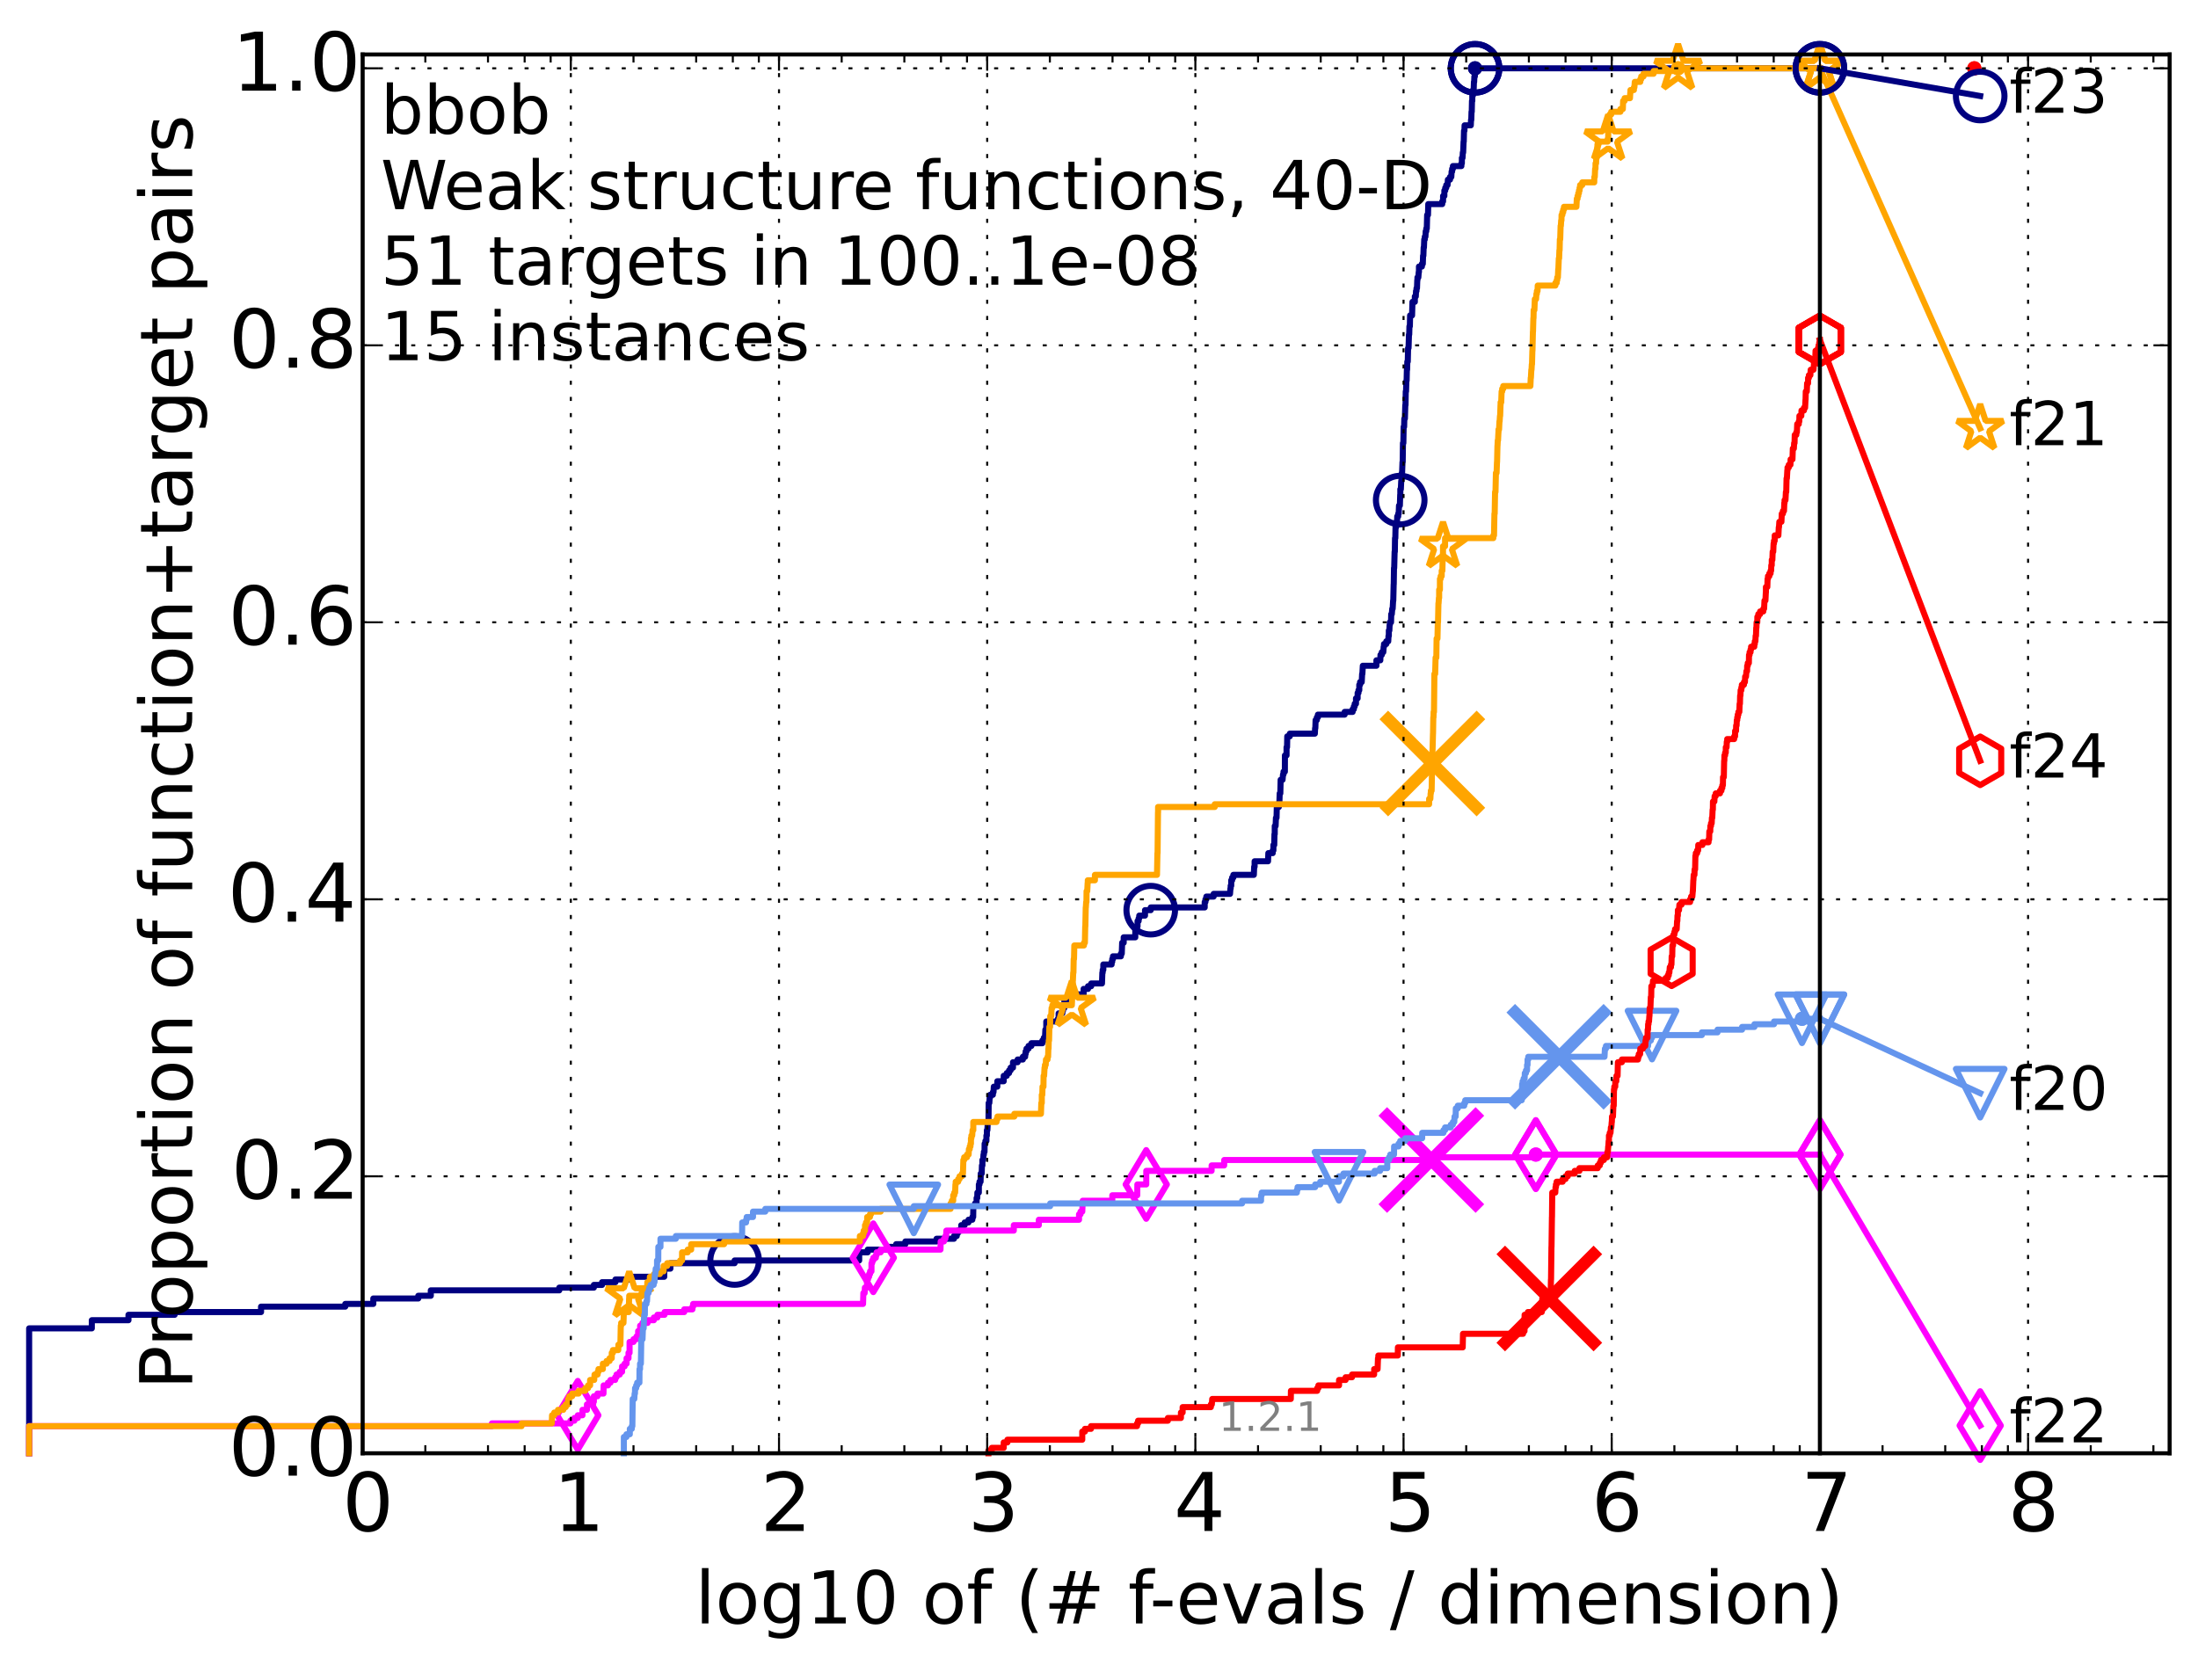 <?xml version="1.0" encoding="utf-8" standalone="no"?>
<!DOCTYPE svg PUBLIC "-//W3C//DTD SVG 1.1//EN"
  "http://www.w3.org/Graphics/SVG/1.1/DTD/svg11.dtd">
<!-- Created with matplotlib (http://matplotlib.org/) -->
<svg height="415pt" version="1.1" viewBox="0 0 543 415" width="543pt" xmlns="http://www.w3.org/2000/svg" xmlns:xlink="http://www.w3.org/1999/xlink">
 <defs>
  <style type="text/css">
*{stroke-linecap:butt;stroke-linejoin:round;}
  </style>
 </defs>
 <g id="figure_1">
  <g id="patch_1">
   <path d="
M0 415.456
L543.192 415.456
L543.192 0
L0 0
z
" style="fill:#ffffff;"/>
  </g>
  <g id="axes_1">
   <g id="patch_2">
    <path d="
M89.592 359.056
L535.992 359.056
L535.992 13.456
L89.592 13.456
z
" style="fill:#ffffff;"/>
   </g>
   <g id="line2d_1">
    <defs>
     <path d="
M0 1.5
C0.398 1.5 0.779 1.342 1.061 1.061
C1.342 0.779 1.5 0.398 1.5 0
C1.5 -0.398 1.342 -0.779 1.061 -1.061
C0.779 -1.342 0.398 -1.5 0 -1.5
C-0.398 -1.5 -0.779 -1.342 -1.061 -1.061
C-1.342 -0.779 -1.5 -0.398 -1.5 0
C-1.5 0.398 -1.342 0.779 -1.061 1.061
C-0.779 1.342 -0.398 1.5 0 1.5
z
" id="ma8fc8663ec" style="stroke:#000080;stroke-width:0.5;"/>
    </defs>
    <g>
     <use style="fill:#000080;stroke:#000080;stroke-width:0.5;" x="364.397" xlink:href="#ma8fc8663ec" y="16.878"/>
     <use style="fill:#000080;stroke:#000080;stroke-width:0.5;" x="364.397" xlink:href="#ma8fc8663ec" y="16.878"/>
    </g>
   </g>
   <g id="line2d_2">
    <path d="
M7.2 359.056
L7.2 328.193
L22.681 328.193
L22.681 326.18
L31.738 326.18
L31.738 324.839
L43.147 324.839
L43.147 324.168
L64.489 324.168
L64.489 322.826
L85.295 322.826
L85.295 322.155
L92.222 322.155
L92.222 320.813
L103.332 320.813
L103.332 320.142
L106.427 320.142
L106.427 318.8
L138.165 318.8
L138.165 318.129
L146.708 318.129
L146.708 317.458
L148.734 317.458
L148.734 316.787
L152.035 316.787
L152.035 316.116
L156.022 316.116
L156.022 315.445
L164.097 315.445
L164.097 313.433
L165.614 313.433
L165.614 312.091
L181.482 312.091
L181.482 311.42
L212.255 311.42
L212.255 309.407
L214.363 309.407
L214.363 308.736
L219.404 308.736
L219.404 308.065
L221.391 308.065
L221.391 307.394
L223.666 307.394
L223.666 306.723
L231.37 306.723
L231.37 306.052
L235.676 306.052
L235.676 305.381
L236.35 305.381
L236.35 304.71
L236.63 304.71
L236.63 304.039
L237.47 304.039
L237.47 302.698
L238.314 302.698
L238.314 302.027
L239.258 302.027
L239.258 301.356
L240.208 301.356
L240.208 300.685
L240.414 300.685
L240.459 298.001
L240.874 298.001
L240.874 297.33
L241.261 297.33
L241.261 295.988
L241.425 295.988
L241.454 294.646
L241.815 294.646
L241.821 292.634
L241.98 292.634
L241.98 291.963
L242.24 291.963
L242.285 289.95
L242.514 289.95
L242.58 287.937
L242.697 287.937
L242.697 286.595
L242.877 286.595
L242.971 285.253
L243.06 285.253
L243.06 284.582
L243.219 284.582
L243.245 282.569
L243.435 282.569
L243.435 281.899
L243.686 281.899
L243.686 280.557
L243.799 280.557
L243.807 279.215
L243.926 279.215
L244.028 277.202
L244.198 277.202
L244.245 272.505
L244.405 272.505
L244.491 271.164
L244.587 271.164
L244.587 270.493
L245.281 270.493
L245.281 269.822
L245.439 269.822
L245.516 268.48
L246.379 268.48
L246.379 267.138
L247.96 267.138
L247.96 265.796
L248.709 265.796
L248.709 265.125
L249.282 265.125
L249.282 264.454
L249.665 264.454
L249.665 263.783
L250.252 263.783
L250.252 262.441
L251.393 262.441
L251.393 261.77
L252.688 261.77
L252.688 261.099
L253.252 261.099
L253.252 260.429
L253.376 260.429
L253.376 259.758
L253.589 259.758
L253.589 259.087
L254.097 259.087
L254.097 258.416
L254.797 258.416
L254.797 257.745
L257.508 257.745
L257.508 257.074
L257.866 257.074
L257.866 256.403
L258.154 256.403
L258.252 254.39
L258.478 254.39
L258.478 252.377
L261.335 252.377
L261.335 251.706
L261.53 251.706
L261.53 250.364
L262.453 250.364
L262.453 249.694
L262.611 249.694
L262.611 249.023
L262.943 249.023
L262.943 247.01
L264.117 247.01
L264.117 245.668
L267.702 245.668
L267.702 244.326
L268.79 244.326
L268.79 243.655
L269.572 243.655
L269.572 242.984
L272.236 242.984
L272.331 240.3
L272.408 240.3
L272.408 239.629
L272.566 239.629
L272.566 238.288
L274.62 238.288
L274.62 237.617
L274.771 237.617
L274.771 236.946
L274.949 236.946
L274.949 236.275
L276.905 236.275
L276.905 235.604
L277.124 235.604
L277.22 232.92
L277.601 232.92
L277.601 231.578
L280.466 231.578
L280.466 229.565
L280.794 229.565
L280.794 228.894
L281.02 228.894
L281.02 227.553
L281.291 227.553
L281.291 226.882
L281.445 226.882
L281.445 226.211
L282.865 226.211
L282.865 224.869
L284.283 224.869
L284.283 224.198
L297.613 224.198
L297.613 222.856
L297.794 222.856
L297.794 222.185
L298.018 222.185
L298.018 221.514
L299.821 221.514
L299.821 220.843
L303.864 220.843
L303.968 219.501
L304.03 219.501
L304.03 218.83
L304.168 218.83
L304.168 217.488
L304.389 217.488
L304.389 216.818
L304.689 216.818
L304.689 216.147
L309.75 216.147
L309.836 214.134
L309.944 214.134
L309.944 212.792
L313.26 212.792
L313.334 210.779
L314.414 210.779
L314.414 210.108
L314.586 210.108
L314.586 208.766
L314.789 208.766
L314.847 206.083
L314.914 206.083
L314.921 204.07
L315.132 204.07
L315.209 202.057
L315.36 202.057
L315.425 199.373
L315.94 199.373
L316.043 198.031
L316.072 198.031
L316.141 196.018
L316.293 196.018
L316.373 192.664
L316.848 192.664
L316.959 191.322
L317.085 191.322
L317.085 190.651
L317.415 190.651
L317.432 186.625
L317.832 186.625
L317.832 184.613
L317.956 184.613
L318.008 181.929
L318.638 181.929
L318.638 181.258
L324.824 181.258
L324.887 179.916
L324.944 179.916
L325.009 177.903
L325.317 177.903
L325.317 177.232
L325.582 177.232
L325.582 176.561
L332.185 176.561
L332.185 175.89
L334.156 175.89
L334.156 175.219
L334.459 175.219
L334.459 174.548
L334.668 174.548
L334.668 173.878
L334.986 173.878
L334.986 172.536
L335.393 172.536
L335.393 171.194
L335.602 171.194
L335.602 170.523
L335.801 170.523
L335.801 169.181
L335.995 169.181
L335.995 168.51
L336.403 168.51
L336.505 166.497
L336.566 166.497
L336.675 164.484
L340.036 164.484
L340.036 163.143
L340.996 163.143
L341.037 161.801
L341.365 161.801
L341.365 161.13
L341.731 161.13
L341.826 159.788
L341.906 159.788
L341.906 159.117
L342.473 159.117
L342.473 158.446
L342.954 158.446
L343.022 157.104
L343.101 157.104
L343.101 155.762
L343.233 155.762
L343.292 154.42
L343.348 154.42
L343.348 153.749
L343.644 153.749
L343.691 151.737
L343.834 151.737
L343.942 150.395
L344.047 150.395
L344.157 148.382
L344.199 148.382
L344.295 144.356
L344.312 144.356
L344.375 140.331
L344.425 140.331
L344.53 136.305
L344.586 136.305
L344.634 132.95
L344.703 132.95
L344.756 130.267
L344.897 130.267
L344.946 128.925
L345.13 128.925
L345.18 127.583
L345.413 127.583
L345.413 126.912
L345.537 126.912
L345.615 124.899
L345.828 124.899
L345.912 122.215
L345.942 122.215
L345.942 120.873
L346.07 120.873
L346.163 118.861
L346.212 118.861
L346.296 116.848
L346.376 116.848
L346.475 114.164
L346.526 114.164
L346.59 109.468
L346.689 109.468
L346.761 105.442
L346.881 105.442
L346.925 103.429
L347.067 103.429
L347.168 100.074
L347.226 100.074
L347.279 96.72
L347.35 96.72
L347.434 94.036
L347.497 94.036
L347.557 91.352
L347.612 91.352
L347.668 89.339
L347.78 89.339
L347.857 85.985
L347.973 85.985
L348.076 82.63
L348.14 82.63
L348.191 80.617
L348.296 80.617
L348.353 77.933
L348.839 77.933
L348.939 74.579
L349.526 74.579
L349.526 73.237
L349.763 73.237
L349.82 71.895
L349.936 71.895
L349.936 71.224
L350.054 71.224
L350.127 69.211
L350.172 69.211
L350.172 68.54
L350.39 68.54
L350.489 67.198
L350.541 67.198
L350.541 65.857
L351.268 65.857
L351.268 65.186
L351.493 65.186
L351.558 63.173
L351.635 63.173
L351.703 61.16
L351.772 61.16
L351.851 59.147
L351.987 59.147
L351.987 58.476
L352.143 58.476
L352.209 57.134
L352.351 57.134
L352.351 56.463
L352.481 56.463
L352.569 53.109
L352.774 53.109
L352.844 50.425
L356.291 50.425
L356.291 49.754
L356.502 49.754
L356.502 48.412
L356.818 48.412
L356.818 47.07
L357.038 47.07
L357.038 46.399
L357.285 46.399
L357.285 45.728
L357.607 45.728
L357.692 44.387
L358.214 44.387
L358.214 43.716
L358.536 43.716
L358.611 42.374
L358.742 42.374
L358.742 41.703
L358.93 41.703
L358.93 41.032
L361.023 41.032
L361.023 40.361
L361.143 40.361
L361.143 39.019
L361.305 39.019
L361.381 37.677
L361.458 37.677
L361.565 34.993
L361.608 34.993
L361.672 32.31
L361.776 32.31
L361.818 30.968
L363.349 30.968
L363.408 29.626
L363.469 29.626
L363.53 27.613
L363.586 27.613
L363.644 24.929
L363.721 24.929
L363.721 23.587
L363.879 23.587
L363.879 22.246
L364.059 22.246
L364.125 20.233
L364.182 20.233
L364.234 18.891
L364.355 18.891
L364.397 16.878
L449.592 16.878
L449.592 16.878" style="fill:none;stroke:#000080;stroke-linecap:square;stroke-width:1.5;"/>
   </g>
   <g id="line2d_3">
    <defs>
     <path d="
M0 6
C1.591 6 3.117 5.368 4.243 4.243
C5.368 3.117 6 1.591 6 0
C6 -1.591 5.368 -3.117 4.243 -4.243
C3.117 -5.368 1.591 -6 0 -6
C-1.591 -6 -3.117 -5.368 -4.243 -4.243
C-5.368 -3.117 -6 -1.591 -6 0
C-6 1.591 -5.368 3.117 -4.243 4.243
C-3.117 5.368 -1.591 6 0 6
z
" id="mae466deef1" style="stroke:#000080;stroke-width:1.5;"/>
    </defs>
    <g>
     <use style="fill:none;stroke:#000080;stroke-width:1.5;" x="181.482" xlink:href="#mae466deef1" y="311.42"/>
     <use style="fill:none;stroke:#000080;stroke-width:1.5;" x="284.283" xlink:href="#mae466deef1" y="224.869"/>
     <use style="fill:none;stroke:#000080;stroke-width:1.5;" x="345.912" xlink:href="#mae466deef1" y="123.557"/>
     <use style="fill:none;stroke:#000080;stroke-width:1.5;" x="364.397" xlink:href="#mae466deef1" y="16.878"/>
     <use style="fill:none;stroke:#000080;stroke-width:1.5;" x="364.397" xlink:href="#mae466deef1" y="16.878"/>
     <use style="fill:none;stroke:#000080;stroke-width:1.5;" x="449.592" xlink:href="#mae466deef1" y="16.878"/>
    </g>
   </g>
   <g id="line2d_4"/>
   <g id="line2d_5">
    <defs>
     <path d="
M0 1.5
C0.398 1.5 0.779 1.342 1.061 1.061
C1.342 0.779 1.5 0.398 1.5 0
C1.5 -0.398 1.342 -0.779 1.061 -1.061
C0.779 -1.342 0.398 -1.5 0 -1.5
C-0.398 -1.5 -0.779 -1.342 -1.061 -1.061
C-1.342 -0.779 -1.5 -0.398 -1.5 0
C-1.5 0.398 -1.342 0.779 -1.061 1.061
C-0.779 1.342 -0.398 1.5 0 1.5
z
" id="m62d5190e8e" style="stroke:#ff00ff;stroke-width:0.5;"/>
    </defs>
    <g>
     <use style="fill:#ff00ff;stroke:#ff00ff;stroke-width:0.5;" x="379.419" xlink:href="#m62d5190e8e" y="285.253"/>
     <use style="fill:#ff00ff;stroke:#ff00ff;stroke-width:0.5;" x="379.419" xlink:href="#m62d5190e8e" y="285.253"/>
    </g>
   </g>
   <g id="line2d_6">
    <path d="
M7.2 359.056
L7.2 352.347
L121.511 352.347
L121.511 351.676
L140.908 351.676
L140.908 351.005
L141.896 351.005
L141.896 350.334
L142.739 350.334
L142.739 349.663
L143.898 349.663
L143.898 348.321
L144.999 348.321
L144.999 346.979
L146.534 346.979
L146.534 346.309
L146.708 346.309
L146.708 344.967
L147.599 344.967
L147.599 344.296
L149.087 344.296
L149.126 342.283
L150.188 342.283
L150.188 341.612
L150.809 341.612
L150.809 340.941
L151.967 340.941
L151.967 340.27
L152.306 340.27
L152.306 339.599
L153.101 339.599
L153.101 338.928
L153.678 338.928
L153.678 337.586
L154.303 337.586
L154.303 336.915
L154.791 336.915
L154.791 335.574
L155.268 335.574
L155.268 334.232
L155.532 334.232
L155.532 331.548
L156.502 331.548
L156.502 330.877
L157.216 330.877
L157.216 330.206
L157.645 330.206
L157.645 328.864
L158.143 328.864
L158.143 327.522
L158.707 327.522
L158.707 326.851
L159.985 326.851
L159.985 326.18
L161.53 326.18
L161.53 325.509
L162.405 325.509
L162.405 324.839
L164.176 324.839
L164.176 324.168
L169.033 324.168
L169.033 323.497
L171.057 323.497
L171.057 322.826
L171.231 322.826
L171.231 322.155
L213.209 322.155
L213.286 319.471
L213.605 319.471
L213.661 318.129
L214.171 318.129
L214.212 316.116
L214.44 316.116
L214.44 315.445
L214.701 315.445
L214.701 314.774
L214.943 314.774
L214.943 314.104
L215.291 314.104
L215.291 312.091
L215.455 312.091
L215.455 311.42
L215.743 311.42
L215.743 310.749
L216.366 310.749
L216.366 310.078
L216.56 310.078
L216.56 309.407
L217.56 309.407
L217.56 308.736
L232.341 308.736
L232.383 306.723
L233.199 306.723
L233.199 306.052
L233.55 306.052
L233.55 305.381
L233.735 305.381
L233.791 304.039
L250.454 304.039
L250.454 302.698
L256.633 302.698
L256.633 301.356
L266.565 301.356
L266.565 300.014
L266.932 300.014
L266.932 299.343
L267.369 299.343
L267.476 296.659
L274.784 296.659
L274.784 295.317
L280.946 295.317
L280.98 292.634
L283.171 292.634
L283.183 289.279
L299.318 289.279
L299.324 287.937
L302.422 287.937
L302.436 286.595
L354.885 286.595
L354.885 285.924
L379.419 285.924
L379.419 285.253
L449.592 285.253
L449.592 285.253" style="fill:none;stroke:#ff00ff;stroke-linecap:square;stroke-width:1.5;"/>
   </g>
   <g id="line2d_7">
    <defs>
     <path d="
M-3.9968e-16 8.485
L5.091 0
L4.88498e-16 -8.485
L-5.091 -1.77636e-15
z
" id="mf6640c921f" style="stroke:#ff00ff;stroke-linejoin:miter;stroke-width:1.5;"/>
    </defs>
    <g>
     <use style="fill:none;stroke:#ff00ff;stroke-linejoin:miter;stroke-width:1.5;" x="142.739" xlink:href="#mf6640c921f" y="349.663"/>
     <use style="fill:none;stroke:#ff00ff;stroke-linejoin:miter;stroke-width:1.5;" x="215.743" xlink:href="#mf6640c921f" y="310.749"/>
     <use style="fill:none;stroke:#ff00ff;stroke-linejoin:miter;stroke-width:1.5;" x="283.171" xlink:href="#mf6640c921f" y="292.634"/>
     <use style="fill:none;stroke:#ff00ff;stroke-linejoin:miter;stroke-width:1.5;" x="379.419" xlink:href="#mf6640c921f" y="285.253"/>
     <use style="fill:none;stroke:#ff00ff;stroke-linejoin:miter;stroke-width:1.5;" x="379.419" xlink:href="#mf6640c921f" y="285.253"/>
     <use style="fill:none;stroke:#ff00ff;stroke-linejoin:miter;stroke-width:1.5;" x="449.592" xlink:href="#mf6640c921f" y="285.253"/>
    </g>
   </g>
   <g id="line2d_8"/>
   <g id="line2d_9">
    <path clip-path="url(#pb56f8cd31d)" d="
M353.601 286.595" style="fill:none;stroke:#ff00ff;stroke-linecap:square;"/>
    <defs>
     <path d="
M-12 12
L12 -12
M-12 -12
L12 12" id="m86aa83dd4c" style="stroke:#ff00ff;stroke-width:3;"/>
    </defs>
    <g clip-path="url(#pb56f8cd31d)">
     <use style="fill:#ff00ff;stroke:#ff00ff;stroke-width:3;" x="353.601" xlink:href="#m86aa83dd4c" y="286.595"/>
    </g>
   </g>
   <g id="line2d_10">
    <defs>
     <path d="
M0 1.5
C0.398 1.5 0.779 1.342 1.061 1.061
C1.342 0.779 1.5 0.398 1.5 0
C1.5 -0.398 1.342 -0.779 1.061 -1.061
C0.779 -1.342 0.398 -1.5 0 -1.5
C-0.398 -1.5 -0.779 -1.342 -1.061 -1.061
C-1.342 -0.779 -1.5 -0.398 -1.5 0
C-1.5 0.398 -1.342 0.779 -1.061 1.061
C-0.779 1.342 -0.398 1.5 0 1.5
z
" id="m3747452efa" style="stroke:#ffa500;stroke-width:0.5;"/>
    </defs>
    <g>
     <use style="fill:#ffa500;stroke:#ffa500;stroke-width:0.5;" x="414.558" xlink:href="#m3747452efa" y="16.878"/>
     <use style="fill:#ffa500;stroke:#ffa500;stroke-width:0.5;" x="414.558" xlink:href="#m3747452efa" y="16.878"/>
    </g>
   </g>
   <g id="line2d_11">
    <path d="
M7.2 359.056
L7.2 352.347
L128.854 352.347
L128.854 351.676
L136.314 351.676
L136.383 349.663
L136.926 349.663
L136.926 348.992
L137.846 348.992
L137.846 348.321
L139.158 348.321
L139.158 347.65
L139.757 347.65
L139.757 346.979
L140.34 346.979
L140.34 345.638
L140.626 345.638
L140.626 344.967
L141.353 344.967
L141.353 344.296
L142.945 344.296
L142.945 343.625
L144.575 343.625
L144.575 342.954
L145.278 342.954
L145.278 342.283
L145.78 342.283
L145.78 340.941
L146.794 340.941
L146.88 339.599
L147.64 339.599
L147.64 338.928
L147.847 338.928
L147.847 338.257
L148.931 338.257
L148.931 336.915
L149.852 336.915
L149.852 336.244
L150.592 336.244
L150.592 335.574
L151.131 335.574
L151.131 334.232
L151.413 334.232
L151.413 333.561
L152.74 333.561
L152.773 332.219
L153.263 332.219
L153.359 327.522
L153.455 327.522
L153.455 326.851
L154.024 326.851
L154.117 324.168
L155.327 324.168
L155.415 320.813
L155.444 320.813
L155.444 320.142
L158.478 320.142
L158.478 319.471
L158.933 319.471
L158.933 318.8
L159.502 318.8
L159.502 318.129
L159.913 318.129
L159.913 316.787
L160.504 316.787
L160.551 315.445
L161.575 315.445
L161.575 314.774
L163.018 314.774
L163.018 314.104
L163.937 314.104
L163.937 312.762
L164.82 312.762
L164.82 312.091
L168.023 312.091
L168.023 311.42
L168.501 311.42
L168.501 309.407
L169.892 309.407
L169.892 308.736
L170.749 308.736
L170.749 307.394
L178.892 307.394
L178.892 306.723
L212.424 306.723
L212.424 305.381
L213.196 305.381
L213.196 304.71
L213.381 304.71
L213.381 304.039
L213.696 304.039
L213.696 302.698
L213.94 302.698
L213.94 302.027
L214.218 302.027
L214.233 300.685
L214.917 300.685
L214.917 300.014
L215.167 300.014
L215.167 299.343
L217.562 299.343
L217.562 298.672
L234.828 298.672
L234.828 297.33
L235.141 297.33
L235.141 296.659
L235.483 296.659
L235.483 295.317
L235.747 295.317
L235.747 294.646
L235.958 294.646
L236.034 292.634
L236.098 292.634
L236.098 291.963
L236.716 291.963
L236.716 291.292
L237.049 291.292
L237.049 290.621
L237.653 290.621
L237.653 289.95
L237.892 289.95
L237.992 286.595
L238.191 286.595
L238.191 285.924
L238.882 285.924
L238.882 285.253
L239.294 285.253
L239.359 283.911
L239.566 283.911
L239.566 283.24
L239.746 283.24
L239.746 282.569
L239.865 282.569
L239.865 281.228
L239.979 281.228
L239.979 280.557
L240.177 280.557
L240.26 279.215
L240.447 279.215
L240.447 277.202
L246.18 277.202
L246.18 276.531
L246.41 276.531
L246.41 275.86
L250.581 275.86
L250.581 275.189
L257.156 275.189
L257.25 272.505
L257.364 272.505
L257.364 270.493
L257.492 270.493
L257.546 268.48
L257.78 268.48
L257.813 265.796
L257.94 265.796
L258.048 263.783
L258.148 263.783
L258.148 263.112
L258.333 263.112
L258.405 261.77
L258.784 261.77
L258.784 261.099
L258.925 261.099
L258.986 259.087
L259.037 259.087
L259.087 257.074
L259.162 257.074
L259.242 253.719
L259.411 253.719
L259.462 251.035
L259.696 251.035
L259.793 249.023
L259.979 249.023
L259.979 248.352
L264.786 248.352
L264.885 246.339
L264.932 246.339
L265.022 242.313
L265.049 242.313
L265.13 240.3
L265.187 240.3
L265.248 236.946
L265.327 236.946
L265.402 233.591
L267.78 233.591
L267.78 232.92
L268.015 232.92
L268.096 228.894
L268.127 228.894
L268.224 224.198
L268.251 224.198
L268.33 222.856
L268.396 222.856
L268.428 220.172
L268.595 220.172
L268.695 218.159
L268.731 218.159
L268.731 217.488
L270.49 217.488
L270.49 216.147
L285.826 216.147
L285.932 210.779
L285.971 210.779
L286.073 200.715
L286.093 200.715
L286.093 199.373
L300.095 199.373
L300.095 198.702
L353.051 198.702
L353.058 197.36
L353.36 197.36
L353.426 196.018
L353.482 196.018
L353.482 195.348
L353.672 195.348
L353.779 189.98
L353.784 189.98
L353.887 185.283
L353.903 185.283
L354.01 181.258
L354.021 181.258
L354.087 177.232
L354.138 177.232
L354.163 175.89
L354.254 175.89
L354.359 166.497
L354.544 166.497
L354.655 162.472
L354.837 162.472
L354.902 157.775
L355.115 157.775
L355.207 153.749
L355.252 153.749
L355.356 149.053
L355.39 149.053
L355.475 147.711
L355.53 147.711
L355.533 145.698
L355.72 145.698
L355.726 143.014
L355.901 143.014
L355.901 142.343
L356.16 142.343
L356.165 141.002
L356.326 141.002
L356.428 136.976
L356.482 136.976
L356.486 134.963
L356.989 134.963
L356.998 132.95
L368.912 132.95
L368.912 132.279
L369.085 132.279
L369.19 126.912
L369.25 126.912
L369.347 121.544
L369.45 121.544
L369.555 116.848
L369.72 116.848
L369.82 114.164
L369.841 114.164
L369.936 110.138
L369.952 110.138
L370.013 108.797
L370.077 108.797
L370.177 106.784
L370.193 106.784
L370.193 106.113
L370.333 106.113
L370.428 104.1
L370.47 104.1
L370.558 102.758
L370.6 102.758
L370.692 100.074
L370.711 100.074
L370.711 99.403
L370.864 99.403
L370.963 96.72
L371.103 96.72
L371.103 96.049
L371.366 96.049
L371.366 95.378
L378.07 95.378
L378.159 93.365
L378.197 93.365
L378.306 91.352
L378.353 91.352
L378.424 90.01
L378.47 90.01
L378.561 86.656
L378.584 86.656
L378.694 81.959
L378.715 81.959
L378.809 78.604
L378.844 78.604
L378.882 76.592
L379.063 76.592
L379.168 73.908
L379.472 73.908
L379.561 72.566
L379.677 72.566
L379.677 71.895
L379.839 71.895
L379.885 70.553
L384.245 70.553
L384.245 69.882
L384.574 69.882
L384.574 69.211
L384.704 69.211
L384.704 68.54
L384.865 68.54
L384.949 66.528
L384.983 66.528
L385.092 63.844
L385.167 63.844
L385.239 61.831
L385.29 61.831
L385.35 59.147
L385.436 59.147
L385.539 55.792
L385.603 55.792
L385.68 54.451
L385.747 54.451
L385.772 53.109
L385.971 53.109
L385.971 52.438
L386.181 52.438
L386.181 51.767
L386.372 51.767
L386.372 51.096
L389.442 51.096
L389.544 49.083
L389.726 49.083
L389.726 48.412
L389.9 48.412
L389.9 47.741
L390.07 47.741
L390.07 47.07
L390.224 47.07
L390.224 46.399
L390.351 46.399
L390.351 45.728
L390.881 45.728
L390.881 45.057
L393.843 45.057
L393.869 43.716
L393.979 43.716
L394.062 41.703
L394.149 41.703
L394.167 40.361
L394.299 40.361
L394.343 39.019
L394.46 39.019
L394.56 37.677
L394.6 37.677
L394.642 35.664
L394.743 35.664
L394.743 34.993
L397.163 34.993
L397.163 34.322
L397.287 34.322
L397.308 32.31
L397.442 32.31
L397.529 29.626
L397.569 29.626
L397.642 28.284
L398.04 28.284
L398.04 27.613
L400.314 27.613
L400.314 26.942
L400.911 26.942
L400.979 24.929
L401.346 24.929
L401.346 24.258
L402.666 24.258
L402.747 22.917
L402.792 22.917
L402.792 22.246
L403.639 22.246
L403.639 21.575
L403.766 21.575
L403.861 20.233
L405.221 20.233
L405.221 19.562
L405.45 19.562
L405.45 18.891
L406.014 18.891
L406.014 18.22
L408.506 18.22
L408.506 17.549
L414.558 17.549
L414.558 16.878
L449.592 16.878
L449.592 16.878" style="fill:none;stroke:#ffa500;stroke-linecap:square;stroke-width:1.5;"/>
   </g>
   <g id="line2d_12">
    <defs>
     <path d="
M3.67394e-16 -6
L-1.347 -1.854
L-5.706 -1.854
L-2.18 0.708
L-3.527 4.854
L-4.20996e-16 2.292
L3.527 4.854
L2.18 0.708
L5.706 -1.854
L1.347 -1.854
z
" id="m73d367cfb6" style="stroke:#ffa500;stroke-linejoin:bevel;stroke-width:1.5;"/>
    </defs>
    <g>
     <use style="fill:none;stroke:#ffa500;stroke-linejoin:bevel;stroke-width:1.5;" x="155.444" xlink:href="#m73d367cfb6" y="320.142"/>
     <use style="fill:none;stroke:#ffa500;stroke-linejoin:bevel;stroke-width:1.5;" x="264.786" xlink:href="#m73d367cfb6" y="248.352"/>
     <use style="fill:none;stroke:#ffa500;stroke-linejoin:bevel;stroke-width:1.5;" x="356.486" xlink:href="#m73d367cfb6" y="134.963"/>
     <use style="fill:none;stroke:#ffa500;stroke-linejoin:bevel;stroke-width:1.5;" x="397.287" xlink:href="#m73d367cfb6" y="34.323"/>
     <use style="fill:none;stroke:#ffa500;stroke-linejoin:bevel;stroke-width:1.5;" x="414.558" xlink:href="#m73d367cfb6" y="16.878"/>
     <use style="fill:none;stroke:#ffa500;stroke-linejoin:bevel;stroke-width:1.5;" x="449.592" xlink:href="#m73d367cfb6" y="16.878"/>
    </g>
   </g>
   <g id="line2d_13"/>
   <g id="line2d_14">
    <path clip-path="url(#pb56f8cd31d)" d="
M353.849 188.638" style="fill:none;stroke:#ffa500;stroke-linecap:square;"/>
    <defs>
     <path d="
M-12 12
L12 -12
M-12 -12
L12 12" id="m5a4593f4cb" style="stroke:#ffa500;stroke-width:3;"/>
    </defs>
    <g clip-path="url(#pb56f8cd31d)">
     <use style="fill:#ffa500;stroke:#ffa500;stroke-width:3;" x="353.849" xlink:href="#m5a4593f4cb" y="188.638"/>
    </g>
   </g>
   <g id="line2d_15">
    <defs>
     <path d="
M0 1.5
C0.398 1.5 0.779 1.342 1.061 1.061
C1.342 0.779 1.5 0.398 1.5 0
C1.5 -0.398 1.342 -0.779 1.061 -1.061
C0.779 -1.342 0.398 -1.5 0 -1.5
C-0.398 -1.5 -0.779 -1.342 -1.061 -1.061
C-1.342 -0.779 -1.5 -0.398 -1.5 0
C-1.5 0.398 -1.342 0.779 -1.061 1.061
C-0.779 1.342 -0.398 1.5 0 1.5
z
" id="m03dd694df9" style="stroke:#6495ed;stroke-width:0.5;"/>
    </defs>
    <g>
     <use style="fill:#6495ed;stroke:#6495ed;stroke-width:0.5;" x="445.173" xlink:href="#m03dd694df9" y="251.706"/>
     <use style="fill:#6495ed;stroke:#6495ed;stroke-width:0.5;" x="445.173" xlink:href="#m03dd694df9" y="251.706"/>
    </g>
   </g>
   <g id="line2d_16">
    <path d="
M154.117 359.056
L154.117 355.031
L154.76 355.031
L154.76 354.36
L155.59 354.36
L155.59 353.018
L156.079 353.018
L156.079 352.347
L156.221 352.347
L156.305 345.638
L156.696 345.638
L156.779 344.296
L156.862 344.296
L156.889 342.954
L157.162 342.954
L157.162 342.283
L157.405 342.283
L157.405 341.612
L157.961 341.612
L157.987 338.257
L158.117 338.257
L158.117 336.915
L158.324 336.915
L158.427 330.877
L158.732 330.877
L158.833 328.193
L159.008 328.193
L159.108 325.509
L159.157 325.509
L159.157 324.839
L159.306 324.839
L159.33 322.155
L159.696 322.155
L159.696 321.484
L159.841 321.484
L159.937 319.471
L160.222 319.471
L160.222 318.8
L160.41 318.8
L160.41 318.129
L160.736 318.129
L160.736 317.458
L161.486 317.458
L161.486 316.787
L161.686 316.787
L161.796 314.774
L161.884 314.774
L161.994 313.433
L162.319 313.433
L162.319 311.42
L162.618 311.42
L162.639 308.065
L163.163 308.065
L163.163 306.052
L166.964 306.052
L166.964 305.381
L183.32 305.381
L183.362 302.027
L184.314 302.027
L184.314 301.356
L184.466 301.356
L184.466 300.685
L186.023 300.685
L186.023 299.343
L189.061 299.343
L189.061 298.672
L225.743 298.672
L225.743 298.001
L259.438 298.001
L259.438 297.33
L306.851 297.33
L306.851 296.659
L311.534 296.659
L311.534 295.317
L311.694 295.317
L311.694 294.646
L320.38 294.646
L320.38 293.975
L320.55 293.975
L320.55 293.304
L324.91 293.304
L324.91 292.634
L326.154 292.634
L326.154 291.963
L330.785 291.963
L330.785 290.621
L331.88 290.621
L331.88 289.95
L339.593 289.95
L339.593 289.279
L340.941 289.279
L340.941 288.608
L342.715 288.608
L342.715 286.595
L343.148 286.595
L343.148 285.924
L343.446 285.924
L343.446 285.253
L344.379 285.253
L344.404 283.24
L345.499 283.24
L345.499 282.569
L345.906 282.569
L345.906 281.899
L347.153 281.899
L347.153 281.228
L351.338 281.228
L351.338 279.886
L356.589 279.886
L356.589 279.215
L356.997 279.215
L356.997 278.544
L358.401 278.544
L358.401 277.873
L358.919 277.873
L358.919 277.202
L359.264 277.202
L359.339 275.86
L359.605 275.86
L359.648 273.847
L360.135 273.847
L360.135 273.176
L361.733 273.176
L361.733 272.505
L361.972 272.505
L361.972 271.834
L375.931 271.834
L376.033 267.809
L376.16 267.809
L376.16 267.138
L376.398 267.138
L376.398 266.467
L376.652 266.467
L376.696 265.125
L376.974 265.125
L376.974 264.454
L377.248 264.454
L377.248 263.112
L377.368 263.112
L377.368 261.77
L377.544 261.77
L377.544 261.099
L396.381 261.099
L396.486 259.087
L396.737 259.087
L396.737 258.416
L407.139 258.416
L407.139 257.745
L407.25 257.745
L407.25 257.074
L407.837 257.074
L407.837 256.403
L408.122 256.403
L408.122 255.732
L420.432 255.732
L420.432 255.061
L424.304 255.061
L424.304 254.39
L430.366 254.39
L430.366 253.719
L433.42 253.719
L433.42 253.048
L438.265 253.048
L438.265 252.377
L445.173 252.377
L445.173 251.706
L449.592 251.706
L449.592 251.706" style="fill:none;stroke:#6495ed;stroke-linecap:square;stroke-width:1.5;"/>
   </g>
   <g id="line2d_17">
    <defs>
     <path d="
M-7.34788e-16 6
L6 -6
L-6 -6
z
" id="md7b19447de" style="stroke:#6495ed;stroke-linejoin:miter;stroke-width:1.5;"/>
    </defs>
    <g>
     <use style="fill:none;stroke:#6495ed;stroke-linejoin:miter;stroke-width:1.5;" x="225.743" xlink:href="#md7b19447de" y="298.672"/>
     <use style="fill:none;stroke:#6495ed;stroke-linejoin:miter;stroke-width:1.5;" x="330.785" xlink:href="#md7b19447de" y="290.621"/>
     <use style="fill:none;stroke:#6495ed;stroke-linejoin:miter;stroke-width:1.5;" x="408.122" xlink:href="#md7b19447de" y="255.732"/>
     <use style="fill:none;stroke:#6495ed;stroke-linejoin:miter;stroke-width:1.5;" x="445.173" xlink:href="#md7b19447de" y="251.706"/>
     <use style="fill:none;stroke:#6495ed;stroke-linejoin:miter;stroke-width:1.5;" x="449.592" xlink:href="#md7b19447de" y="251.706"/>
    </g>
   </g>
   <g id="line2d_18"/>
   <g id="line2d_19">
    <path clip-path="url(#pb56f8cd31d)" d="
M385.215 261.099" style="fill:none;stroke:#6495ed;stroke-linecap:square;"/>
    <defs>
     <path d="
M-12 12
L12 -12
M-12 -12
L12 12" id="mdd39a44969" style="stroke:#6495ed;stroke-width:3;"/>
    </defs>
    <g clip-path="url(#pb56f8cd31d)">
     <use style="fill:#6495ed;stroke:#6495ed;stroke-width:3;" x="385.215" xlink:href="#mdd39a44969" y="261.099"/>
    </g>
   </g>
   <g id="line2d_20">
    <defs>
     <path d="
M0 1.5
C0.398 1.5 0.779 1.342 1.061 1.061
C1.342 0.779 1.5 0.398 1.5 0
C1.5 -0.398 1.342 -0.779 1.061 -1.061
C0.779 -1.342 0.398 -1.5 0 -1.5
C-0.398 -1.5 -0.779 -1.342 -1.061 -1.061
C-1.342 -0.779 -1.5 -0.398 -1.5 0
C-1.5 0.398 -1.342 0.779 -1.061 1.061
C-0.779 1.342 -0.398 1.5 0 1.5
z
" id="ma07bdd5909" style="stroke:#ff0000;stroke-width:0.5;"/>
    </defs>
    <g>
     <use style="fill:#ff0000;stroke:#ff0000;stroke-width:0.5;" x="487.74" xlink:href="#ma07bdd5909" y="16.878"/>
     <use style="fill:#ff0000;stroke:#ff0000;stroke-width:0.5;" x="487.74" xlink:href="#ma07bdd5909" y="16.878"/>
    </g>
   </g>
   <g id="line2d_21">
    <path d="
M244.183 359.056
L244.183 358.385
L245.003 358.385
L245.003 357.714
L247.959 357.714
L247.959 356.373
L248.873 356.373
L248.873 355.702
L267.362 355.702
L267.362 353.689
L268.025 353.689
L268.025 353.018
L269.524 353.018
L269.524 352.347
L280.897 352.347
L280.897 351.676
L281.154 351.676
L281.154 351.005
L288.516 351.005
L288.516 350.334
L291.74 350.334
L291.74 348.992
L292.161 348.992
L292.161 347.65
L299.134 347.65
L299.134 346.979
L299.372 346.979
L299.471 345.638
L318.882 345.638
L318.916 343.625
L325.403 343.625
L325.403 342.954
L325.699 342.954
L325.699 342.283
L330.805 342.283
L330.805 340.941
L332.423 340.941
L332.423 340.27
L334.011 340.27
L334.011 339.599
L339.466 339.599
L339.481 338.257
L340.321 338.257
L340.421 335.574
L340.511 335.574
L340.511 334.903
L345.312 334.903
L345.343 332.89
L361.351 332.89
L361.425 329.535
L376.255 329.535
L376.255 328.864
L376.616 328.864
L376.644 324.839
L377.448 324.839
L377.448 324.168
L380.883 324.168
L380.991 321.484
L381.011 321.484
L381.011 320.813
L383.051 320.813
L383.153 316.116
L383.174 316.116
L383.274 308.065
L383.29 308.065
L383.394 300.685
L383.407 300.685
L383.473 294.646
L384.226 294.646
L384.282 293.304
L384.381 293.304
L384.381 292.634
L384.552 292.634
L384.552 291.963
L386.044 291.963
L386.044 291.292
L386.759 291.292
L386.759 290.621
L387.301 290.621
L387.301 289.95
L389.021 289.95
L389.021 289.279
L390.19 289.279
L390.19 288.608
L394.708 288.608
L394.708 287.937
L395.222 287.937
L395.222 287.266
L395.499 287.266
L395.499 286.595
L396.234 286.595
L396.234 285.924
L397.044 285.924
L397.101 284.582
L397.206 284.582
L397.299 283.24
L397.333 283.24
L397.409 281.899
L397.477 281.899
L397.477 280.557
L397.672 280.557
L397.672 279.886
L397.863 279.886
L397.957 278.544
L398.064 278.544
L398.164 277.202
L398.193 277.202
L398.235 275.86
L398.467 275.86
L398.575 273.176
L398.663 273.176
L398.72 269.151
L398.802 269.151
L398.802 268.48
L399.036 268.48
L399.043 267.138
L399.293 267.138
L399.344 265.796
L399.611 265.796
L399.69 262.441
L400.672 262.441
L400.672 261.77
L404.652 261.77
L404.652 261.099
L404.843 261.099
L404.843 260.429
L405.177 260.429
L405.22 259.087
L405.885 259.087
L405.885 258.416
L406.461 258.416
L406.518 257.074
L406.623 257.074
L406.623 256.403
L407.001 256.403
L407.045 254.39
L407.129 254.39
L407.158 253.048
L407.256 253.048
L407.256 252.377
L407.377 252.377
L407.46 251.035
L407.488 251.035
L407.552 249.023
L407.724 249.023
L407.822 246.339
L407.911 246.339
L407.959 243.655
L408.256 243.655
L408.357 242.313
L411.467 242.313
L411.467 241.642
L412.013 241.642
L412.013 240.971
L412.258 240.971
L412.258 240.3
L412.405 240.3
L412.508 238.958
L412.8 238.958
L412.8 238.288
L412.922 238.288
L412.975 236.275
L413.108 236.275
L413.164 233.591
L413.317 233.591
L413.419 230.907
L413.644 230.907
L413.644 230.236
L413.806 230.236
L413.806 229.565
L414.21 229.565
L414.313 227.553
L414.375 227.553
L414.413 226.211
L414.5 226.211
L414.51 224.869
L414.786 224.869
L414.883 223.527
L415.402 223.527
L415.402 222.856
L417.527 222.856
L417.527 222.185
L417.776 222.185
L417.776 221.514
L418.08 221.514
L418.19 220.172
L418.215 220.172
L418.325 217.488
L418.344 217.488
L418.416 216.147
L418.6 216.147
L418.638 214.805
L418.764 214.805
L418.833 211.45
L418.936 211.45
L418.936 210.779
L419.262 210.779
L419.262 210.108
L419.509 210.108
L419.543 208.766
L420.57 208.766
L420.57 208.095
L422.086 208.095
L422.086 207.424
L422.225 207.424
L422.279 205.412
L422.507 205.412
L422.529 204.07
L422.691 204.07
L422.691 203.399
L422.86 203.399
L422.915 202.057
L423.001 202.057
L423.089 200.044
L423.148 200.044
L423.176 198.031
L423.52 198.031
L423.589 196.689
L423.857 196.689
L423.857 196.018
L424.907 196.018
L424.907 195.348
L425.269 195.348
L425.269 194.677
L425.489 194.677
L425.489 194.006
L425.627 194.006
L425.661 191.993
L425.855 191.993
L425.937 187.967
L425.984 187.967
L426.011 186.625
L426.176 186.625
L426.176 185.954
L426.34 185.954
L426.346 184.613
L426.545 184.613
L426.588 183.271
L426.693 183.271
L426.693 182.6
L428.41 182.6
L428.41 181.929
L428.633 181.929
L428.646 180.587
L428.871 180.587
L428.904 179.245
L429.013 179.245
L429.066 177.903
L429.175 177.903
L429.175 177.232
L429.298 177.232
L429.298 176.561
L429.459 176.561
L429.459 175.89
L429.688 175.89
L429.763 173.878
L429.835 173.878
L429.888 171.865
L429.958 171.865
L430.014 170.523
L430.186 170.523
L430.186 169.852
L430.314 169.852
L430.314 169.181
L430.828 169.181
L430.828 168.51
L431.069 168.51
L431.127 167.168
L431.338 167.168
L431.436 165.826
L431.6 165.826
L431.628 164.484
L431.775 164.484
L431.775 163.813
L432.043 163.813
L432.085 161.801
L432.221 161.801
L432.221 161.13
L432.46 161.13
L432.46 160.459
L432.594 160.459
L432.594 159.788
L433.382 159.788
L433.382 159.117
L433.509 159.117
L433.509 158.446
L433.656 158.446
L433.716 157.104
L433.8 157.104
L433.867 155.091
L433.915 155.091
L433.957 153.749
L434.123 153.749
L434.143 152.408
L434.38 152.408
L434.38 151.737
L434.821 151.737
L434.821 151.066
L435.607 151.066
L435.607 150.395
L435.804 150.395
L435.905 148.382
L436.135 148.382
L436.236 146.369
L436.257 146.369
L436.26 145.027
L436.602 145.027
L436.669 143.014
L436.766 143.014
L436.766 142.343
L437.103 142.343
L437.103 141.673
L437.409 141.673
L437.409 141.002
L437.542 141.002
L437.587 139.66
L437.694 139.66
L437.702 138.318
L437.849 138.318
L437.923 136.305
L438.065 136.305
L438.149 134.292
L438.243 134.292
L438.243 133.621
L438.421 133.621
L438.435 132.279
L439.335 132.279
L439.437 130.267
L439.485 130.267
L439.571 128.925
L440.088 128.925
L440.175 126.912
L440.456 126.912
L440.456 126.241
L440.72 126.241
L440.801 124.228
L440.863 124.228
L440.863 123.557
L441.087 123.557
L441.194 121.544
L441.279 121.544
L441.357 118.19
L441.44 118.19
L441.549 116.177
L441.592 116.177
L441.592 115.506
L441.902 115.506
L441.902 114.835
L442.317 114.835
L442.354 113.493
L442.815 113.493
L442.905 110.809
L443.16 110.809
L443.228 109.468
L443.328 109.468
L443.381 107.455
L443.76 107.455
L443.76 106.784
L443.908 106.784
L443.991 104.771
L444.379 104.771
L444.379 104.1
L444.511 104.1
L444.532 102.758
L444.999 102.758
L445.045 101.416
L445.654 101.416
L445.654 100.745
L445.933 100.745
L446.036 98.733
L446.054 98.733
L446.102 96.72
L446.355 96.72
L446.434 94.707
L446.667 94.707
L446.675 93.365
L446.874 93.365
L446.874 92.694
L447.236 92.694
L447.319 91.352
L448.015 91.352
L448.119 90.01
L448.131 90.01
L448.131 89.339
L448.286 89.339
L448.286 88.668
L448.449 88.668
L448.517 86.656
L449.113 86.656
L449.113 85.985
L449.263 85.985
L449.263 85.314
L449.426 85.314
L449.426 84.643
L449.559 84.643
L449.559 83.972
L449.592 83.972" style="fill:none;stroke:#ff0000;stroke-linecap:square;stroke-width:1.5;"/>
   </g>
   <g id="line2d_22">
    <defs>
     <path d="
M3.67394e-16 -6
L-5.196 -3
L-5.196 3
L-1.10218e-15 6
L5.196 3
L5.196 -3
z
" id="m98e028c2bf" style="stroke:#ff0000;stroke-linejoin:miter;stroke-width:1.5;"/>
    </defs>
    <g>
     <use style="fill:none;stroke:#ff0000;stroke-linejoin:miter;stroke-width:1.5;" x="412.967" xlink:href="#m98e028c2bf" y="237.617"/>
     <use style="fill:none;stroke:#ff0000;stroke-linejoin:miter;stroke-width:1.5;" x="449.559" xlink:href="#m98e028c2bf" y="83.972"/>
     <use style="fill:none;stroke:#ff0000;stroke-linejoin:miter;stroke-width:1.5;" x="449.559" xlink:href="#m98e028c2bf" y="83.972"/>
     <use style="fill:none;stroke:#ff0000;stroke-linejoin:miter;stroke-width:1.5;" x="449.592" xlink:href="#m98e028c2bf" y="83.972"/>
    </g>
   </g>
   <g id="line2d_23"/>
   <g id="line2d_24">
    <path clip-path="url(#pb56f8cd31d)" d="
M382.747 320.813" style="fill:none;stroke:#ff0000;stroke-linecap:square;"/>
    <defs>
     <path d="
M-12 12
L12 -12
M-12 -12
L12 12" id="m4e2b024d89" style="stroke:#ff0000;stroke-width:3;"/>
    </defs>
    <g clip-path="url(#pb56f8cd31d)">
     <use style="fill:#ff0000;stroke:#ff0000;stroke-width:3;" x="382.747" xlink:href="#m4e2b024d89" y="320.813"/>
    </g>
   </g>
   <g id="line2d_25">
    <path d="
M449.592 285.253
L489.192 352.213" style="fill:none;stroke:#ff00ff;stroke-linecap:square;stroke-width:1.5;"/>
    <g>
     <use style="fill:none;stroke:#ff00ff;stroke-linejoin:miter;stroke-width:1.5;" x="449.592" xlink:href="#mf6640c921f" y="285.253"/>
     <use style="fill:none;stroke:#ff00ff;stroke-linejoin:miter;stroke-width:1.5;" x="489.192" xlink:href="#mf6640c921f" y="352.213"/>
    </g>
   </g>
   <g id="line2d_26">
    <path d="
M449.592 251.706
L489.192 270.09" style="fill:none;stroke:#6495ed;stroke-linecap:square;stroke-width:1.5;"/>
    <g>
     <use style="fill:none;stroke:#6495ed;stroke-linejoin:miter;stroke-width:1.5;" x="449.592" xlink:href="#md7b19447de" y="251.706"/>
     <use style="fill:none;stroke:#6495ed;stroke-linejoin:miter;stroke-width:1.5;" x="489.192" xlink:href="#md7b19447de" y="270.09"/>
    </g>
   </g>
   <g id="line2d_27">
    <path d="
M449.592 83.972
L489.192 187.967" style="fill:none;stroke:#ff0000;stroke-linecap:square;stroke-width:1.5;"/>
    <g>
     <use style="fill:none;stroke:#ff0000;stroke-linejoin:miter;stroke-width:1.5;" x="449.592" xlink:href="#m98e028c2bf" y="83.972"/>
     <use style="fill:none;stroke:#ff0000;stroke-linejoin:miter;stroke-width:1.5;" x="489.192" xlink:href="#m98e028c2bf" y="187.967"/>
    </g>
   </g>
   <g id="line2d_28">
    <path d="
M449.592 16.878
L489.192 105.844" style="fill:none;stroke:#ffa500;stroke-linecap:square;stroke-width:1.5;"/>
    <g>
     <use style="fill:none;stroke:#ffa500;stroke-linejoin:bevel;stroke-width:1.5;" x="449.592" xlink:href="#m73d367cfb6" y="16.878"/>
     <use style="fill:none;stroke:#ffa500;stroke-linejoin:bevel;stroke-width:1.5;" x="489.192" xlink:href="#m73d367cfb6" y="105.844"/>
    </g>
   </g>
   <g id="line2d_29">
    <path d="
M449.592 16.878
L489.192 23.722" style="fill:none;stroke:#000080;stroke-linecap:square;stroke-width:1.5;"/>
    <g>
     <use style="fill:none;stroke:#000080;stroke-width:1.5;" x="449.592" xlink:href="#mae466deef1" y="16.878"/>
     <use style="fill:none;stroke:#000080;stroke-width:1.5;" x="489.192" xlink:href="#mae466deef1" y="23.722"/>
    </g>
   </g>
   <g id="line2d_30">
    <path d="
M449.592 359.056
L449.592 16.878" style="fill:none;stroke:#000000;stroke-linecap:square;"/>
   </g>
   <g id="patch_3">
    <path d="
M89.592 13.456
L535.992 13.456" style="fill:none;stroke:#000000;stroke-linecap:square;stroke-linejoin:miter;"/>
   </g>
   <g id="patch_4">
    <path d="
M535.992 359.056
L535.992 13.456" style="fill:none;stroke:#000000;stroke-linecap:square;stroke-linejoin:miter;"/>
   </g>
   <g id="patch_5">
    <path d="
M89.592 359.056
L535.992 359.056" style="fill:none;stroke:#000000;stroke-linecap:square;stroke-linejoin:miter;"/>
   </g>
   <g id="patch_6">
    <path d="
M89.592 359.056
L89.592 13.456" style="fill:none;stroke:#000000;stroke-linecap:square;stroke-linejoin:miter;"/>
   </g>
   <g id="matplotlib.axis_1">
    <g id="xtick_1">
     <g id="line2d_31">
      <path clip-path="url(#pb56f8cd31d)" d="
M89.592 359.056
L89.592 13.456" style="fill:none;stroke:#000000;stroke-dasharray:1,3;stroke-dashoffset:0.0;stroke-width:0.5;"/>
     </g>
     <g id="line2d_32">
      <defs>
       <path d="
M0 0
L0 -4" id="m93b0483c22" style="stroke:#000000;stroke-width:0.5;"/>
      </defs>
      <g>
       <use style="stroke:#000000;stroke-width:0.5;" x="89.592" xlink:href="#m93b0483c22" y="359.056"/>
      </g>
     </g>
     <g id="line2d_33">
      <defs>
       <path d="
M0 0
L0 4" id="m741efc42ff" style="stroke:#000000;stroke-width:0.5;"/>
      </defs>
      <g>
       <use style="stroke:#000000;stroke-width:0.5;" x="89.592" xlink:href="#m741efc42ff" y="13.456"/>
      </g>
     </g>
     <g id="text_1">
      <!-- 0 -->
      <defs>
       <path d="
M31.781 66.406
Q24.172 66.406 20.328 58.906
Q16.5 51.422 16.5 36.375
Q16.5 21.391 20.328 13.891
Q24.172 6.391 31.781 6.391
Q39.453 6.391 43.281 13.891
Q47.125 21.391 47.125 36.375
Q47.125 51.422 43.281 58.906
Q39.453 66.406 31.781 66.406
M31.781 74.219
Q44.047 74.219 50.516 64.516
Q56.984 54.828 56.984 36.375
Q56.984 17.969 50.516 8.266
Q44.047 -1.422 31.781 -1.422
Q19.531 -1.422 13.062 8.266
Q6.594 17.969 6.594 36.375
Q6.594 54.828 13.062 64.516
Q19.531 74.219 31.781 74.219" id="BitstreamVeraSans-Roman-30"/>
      </defs>
      <g transform="translate(84.553 378.253)scale(0.2 -0.2)">
       <use xlink:href="#BitstreamVeraSans-Roman-30"/>
      </g>
     </g>
    </g>
    <g id="xtick_2">
     <g id="line2d_34">
      <path clip-path="url(#pb56f8cd31d)" d="
M141.02 359.056
L141.02 13.456" style="fill:none;stroke:#000000;stroke-dasharray:1,3;stroke-dashoffset:0.0;stroke-width:0.5;"/>
     </g>
     <g id="line2d_35">
      <g>
       <use style="stroke:#000000;stroke-width:0.5;" x="141.02" xlink:href="#m93b0483c22" y="359.056"/>
      </g>
     </g>
     <g id="line2d_36">
      <g>
       <use style="stroke:#000000;stroke-width:0.5;" x="141.02" xlink:href="#m741efc42ff" y="13.456"/>
      </g>
     </g>
     <g id="text_2">
      <!-- 1 -->
      <defs>
       <path d="
M12.406 8.297
L28.516 8.297
L28.516 63.922
L10.984 60.406
L10.984 69.391
L28.422 72.906
L38.281 72.906
L38.281 8.297
L54.391 8.297
L54.391 0
L12.406 0
z
" id="BitstreamVeraSans-Roman-31"/>
      </defs>
      <g transform="translate(136.68 378.253)scale(0.2 -0.2)">
       <use xlink:href="#BitstreamVeraSans-Roman-31"/>
      </g>
     </g>
    </g>
    <g id="xtick_3">
     <g id="line2d_37">
      <path clip-path="url(#pb56f8cd31d)" d="
M192.449 359.056
L192.449 13.456" style="fill:none;stroke:#000000;stroke-dasharray:1,3;stroke-dashoffset:0.0;stroke-width:0.5;"/>
     </g>
     <g id="line2d_38">
      <g>
       <use style="stroke:#000000;stroke-width:0.5;" x="192.449" xlink:href="#m93b0483c22" y="359.056"/>
      </g>
     </g>
     <g id="line2d_39">
      <g>
       <use style="stroke:#000000;stroke-width:0.5;" x="192.449" xlink:href="#m741efc42ff" y="13.456"/>
      </g>
     </g>
     <g id="text_3">
      <!-- 2 -->
      <defs>
       <path d="
M19.188 8.297
L53.609 8.297
L53.609 0
L7.328 0
L7.328 8.297
Q12.938 14.109 22.625 23.891
Q32.328 33.688 34.812 36.531
Q39.547 41.844 41.422 45.531
Q43.312 49.219 43.312 52.781
Q43.312 58.594 39.234 62.25
Q35.156 65.922 28.609 65.922
Q23.969 65.922 18.812 64.312
Q13.672 62.703 7.812 59.422
L7.812 69.391
Q13.766 71.781 18.938 73
Q24.125 74.219 28.422 74.219
Q39.75 74.219 46.484 68.547
Q53.219 62.891 53.219 53.422
Q53.219 48.922 51.531 44.891
Q49.859 40.875 45.406 35.406
Q44.188 33.984 37.641 27.219
Q31.109 20.453 19.188 8.297" id="BitstreamVeraSans-Roman-32"/>
      </defs>
      <g transform="translate(187.821 378.253)scale(0.2 -0.2)">
       <use xlink:href="#BitstreamVeraSans-Roman-32"/>
      </g>
     </g>
    </g>
    <g id="xtick_4">
     <g id="line2d_40">
      <path clip-path="url(#pb56f8cd31d)" d="
M243.877 359.056
L243.877 13.456" style="fill:none;stroke:#000000;stroke-dasharray:1,3;stroke-dashoffset:0.0;stroke-width:0.5;"/>
     </g>
     <g id="line2d_41">
      <g>
       <use style="stroke:#000000;stroke-width:0.5;" x="243.877" xlink:href="#m93b0483c22" y="359.056"/>
      </g>
     </g>
     <g id="line2d_42">
      <g>
       <use style="stroke:#000000;stroke-width:0.5;" x="243.877" xlink:href="#m741efc42ff" y="13.456"/>
      </g>
     </g>
     <g id="text_4">
      <!-- 3 -->
      <defs>
       <path d="
M40.578 39.312
Q47.656 37.797 51.625 33
Q55.609 28.219 55.609 21.188
Q55.609 10.406 48.188 4.484
Q40.766 -1.422 27.094 -1.422
Q22.516 -1.422 17.656 -0.516
Q12.797 0.391 7.625 2.203
L7.625 11.719
Q11.719 9.328 16.594 8.109
Q21.484 6.891 26.812 6.891
Q36.078 6.891 40.938 10.547
Q45.797 14.203 45.797 21.188
Q45.797 27.641 41.281 31.266
Q36.766 34.906 28.719 34.906
L20.219 34.906
L20.219 43.016
L29.109 43.016
Q36.375 43.016 40.234 45.922
Q44.094 48.828 44.094 54.297
Q44.094 59.906 40.109 62.906
Q36.141 65.922 28.719 65.922
Q24.656 65.922 20.016 65.031
Q15.375 64.156 9.812 62.312
L9.812 71.094
Q15.438 72.656 20.344 73.438
Q25.25 74.219 29.594 74.219
Q40.828 74.219 47.359 69.109
Q53.906 64.016 53.906 55.328
Q53.906 49.266 50.438 45.094
Q46.969 40.922 40.578 39.312" id="BitstreamVeraSans-Roman-33"/>
      </defs>
      <g transform="translate(239.079 378.253)scale(0.2 -0.2)">
       <use xlink:href="#BitstreamVeraSans-Roman-33"/>
      </g>
     </g>
    </g>
    <g id="xtick_5">
     <g id="line2d_43">
      <path clip-path="url(#pb56f8cd31d)" d="
M295.306 359.056
L295.306 13.456" style="fill:none;stroke:#000000;stroke-dasharray:1,3;stroke-dashoffset:0.0;stroke-width:0.5;"/>
     </g>
     <g id="line2d_44">
      <g>
       <use style="stroke:#000000;stroke-width:0.5;" x="295.306" xlink:href="#m93b0483c22" y="359.056"/>
      </g>
     </g>
     <g id="line2d_45">
      <g>
       <use style="stroke:#000000;stroke-width:0.5;" x="295.306" xlink:href="#m741efc42ff" y="13.456"/>
      </g>
     </g>
     <g id="text_5">
      <!-- 4 -->
      <defs>
       <path d="
M37.797 64.312
L12.891 25.391
L37.797 25.391
z

M35.203 72.906
L47.609 72.906
L47.609 25.391
L58.016 25.391
L58.016 17.188
L47.609 17.188
L47.609 0
L37.797 0
L37.797 17.188
L4.891 17.188
L4.891 26.703
z
" id="BitstreamVeraSans-Roman-34"/>
      </defs>
      <g transform="translate(289.993 378.253)scale(0.2 -0.2)">
       <use xlink:href="#BitstreamVeraSans-Roman-34"/>
      </g>
     </g>
    </g>
    <g id="xtick_6">
     <g id="line2d_46">
      <path clip-path="url(#pb56f8cd31d)" d="
M346.735 359.056
L346.735 13.456" style="fill:none;stroke:#000000;stroke-dasharray:1,3;stroke-dashoffset:0.0;stroke-width:0.5;"/>
     </g>
     <g id="line2d_47">
      <g>
       <use style="stroke:#000000;stroke-width:0.5;" x="346.735" xlink:href="#m93b0483c22" y="359.056"/>
      </g>
     </g>
     <g id="line2d_48">
      <g>
       <use style="stroke:#000000;stroke-width:0.5;" x="346.735" xlink:href="#m741efc42ff" y="13.456"/>
      </g>
     </g>
     <g id="text_6">
      <!-- 5 -->
      <defs>
       <path d="
M10.797 72.906
L49.516 72.906
L49.516 64.594
L19.828 64.594
L19.828 46.734
Q21.969 47.469 24.109 47.828
Q26.266 48.188 28.422 48.188
Q40.625 48.188 47.75 41.5
Q54.891 34.812 54.891 23.391
Q54.891 11.625 47.562 5.094
Q40.234 -1.422 26.906 -1.422
Q22.312 -1.422 17.547 -0.641
Q12.797 0.141 7.719 1.703
L7.719 11.625
Q12.109 9.234 16.797 8.062
Q21.484 6.891 26.703 6.891
Q35.156 6.891 40.078 11.328
Q45.016 15.766 45.016 23.391
Q45.016 31 40.078 35.438
Q35.156 39.891 26.703 39.891
Q22.75 39.891 18.812 39.016
Q14.891 38.141 10.797 36.281
z
" id="BitstreamVeraSans-Roman-35"/>
      </defs>
      <g transform="translate(342.017 378.253)scale(0.2 -0.2)">
       <use xlink:href="#BitstreamVeraSans-Roman-35"/>
      </g>
     </g>
    </g>
    <g id="xtick_7">
     <g id="line2d_49">
      <path clip-path="url(#pb56f8cd31d)" d="
M398.163 359.056
L398.163 13.456" style="fill:none;stroke:#000000;stroke-dasharray:1,3;stroke-dashoffset:0.0;stroke-width:0.5;"/>
     </g>
     <g id="line2d_50">
      <g>
       <use style="stroke:#000000;stroke-width:0.5;" x="398.163" xlink:href="#m93b0483c22" y="359.056"/>
      </g>
     </g>
     <g id="line2d_51">
      <g>
       <use style="stroke:#000000;stroke-width:0.5;" x="398.163" xlink:href="#m741efc42ff" y="13.456"/>
      </g>
     </g>
     <g id="text_7">
      <!-- 6 -->
      <defs>
       <path d="
M33.016 40.375
Q26.375 40.375 22.484 35.828
Q18.609 31.297 18.609 23.391
Q18.609 15.531 22.484 10.953
Q26.375 6.391 33.016 6.391
Q39.656 6.391 43.531 10.953
Q47.406 15.531 47.406 23.391
Q47.406 31.297 43.531 35.828
Q39.656 40.375 33.016 40.375
M52.594 71.297
L52.594 62.312
Q48.875 64.062 45.094 64.984
Q41.312 65.922 37.594 65.922
Q27.828 65.922 22.672 59.328
Q17.531 52.734 16.797 39.406
Q19.672 43.656 24.016 45.922
Q28.375 48.188 33.594 48.188
Q44.578 48.188 50.953 41.516
Q57.328 34.859 57.328 23.391
Q57.328 12.156 50.688 5.359
Q44.047 -1.422 33.016 -1.422
Q20.359 -1.422 13.672 8.266
Q6.984 17.969 6.984 36.375
Q6.984 53.656 15.188 63.938
Q23.391 74.219 37.203 74.219
Q40.922 74.219 44.703 73.484
Q48.484 72.75 52.594 71.297" id="BitstreamVeraSans-Roman-36"/>
      </defs>
      <g transform="translate(393.129 378.253)scale(0.2 -0.2)">
       <use xlink:href="#BitstreamVeraSans-Roman-36"/>
      </g>
     </g>
    </g>
    <g id="xtick_8">
     <g id="line2d_52">
      <path clip-path="url(#pb56f8cd31d)" d="
M449.592 359.056
L449.592 13.456" style="fill:none;stroke:#000000;stroke-dasharray:1,3;stroke-dashoffset:0.0;stroke-width:0.5;"/>
     </g>
     <g id="line2d_53">
      <g>
       <use style="stroke:#000000;stroke-width:0.5;" x="449.592" xlink:href="#m93b0483c22" y="359.056"/>
      </g>
     </g>
     <g id="line2d_54">
      <g>
       <use style="stroke:#000000;stroke-width:0.5;" x="449.592" xlink:href="#m741efc42ff" y="13.456"/>
      </g>
     </g>
     <g id="text_8">
      <!-- 7 -->
      <defs>
       <path d="
M8.203 72.906
L55.078 72.906
L55.078 68.703
L28.609 0
L18.312 0
L43.219 64.594
L8.203 64.594
z
" id="BitstreamVeraSans-Roman-37"/>
      </defs>
      <g transform="translate(444.904 378.253)scale(0.2 -0.2)">
       <use xlink:href="#BitstreamVeraSans-Roman-37"/>
      </g>
     </g>
    </g>
    <g id="xtick_9">
     <g id="line2d_55">
      <path clip-path="url(#pb56f8cd31d)" d="
M501.02 359.056
L501.02 13.456" style="fill:none;stroke:#000000;stroke-dasharray:1,3;stroke-dashoffset:0.0;stroke-width:0.5;"/>
     </g>
     <g id="line2d_56">
      <g>
       <use style="stroke:#000000;stroke-width:0.5;" x="501.02" xlink:href="#m93b0483c22" y="359.056"/>
      </g>
     </g>
     <g id="line2d_57">
      <g>
       <use style="stroke:#000000;stroke-width:0.5;" x="501.02" xlink:href="#m741efc42ff" y="13.456"/>
      </g>
     </g>
     <g id="text_9">
      <!-- 8 -->
      <defs>
       <path d="
M31.781 34.625
Q24.75 34.625 20.719 30.859
Q16.703 27.094 16.703 20.516
Q16.703 13.922 20.719 10.156
Q24.75 6.391 31.781 6.391
Q38.812 6.391 42.859 10.172
Q46.922 13.969 46.922 20.516
Q46.922 27.094 42.891 30.859
Q38.875 34.625 31.781 34.625
M21.922 38.812
Q15.578 40.375 12.031 44.719
Q8.5 49.078 8.5 55.328
Q8.5 64.062 14.719 69.141
Q20.953 74.219 31.781 74.219
Q42.672 74.219 48.875 69.141
Q55.078 64.062 55.078 55.328
Q55.078 49.078 51.531 44.719
Q48 40.375 41.703 38.812
Q48.828 37.156 52.797 32.312
Q56.781 27.484 56.781 20.516
Q56.781 9.906 50.312 4.234
Q43.844 -1.422 31.781 -1.422
Q19.734 -1.422 13.25 4.234
Q6.781 9.906 6.781 20.516
Q6.781 27.484 10.781 32.312
Q14.797 37.156 21.922 38.812
M18.312 54.391
Q18.312 48.734 21.844 45.562
Q25.391 42.391 31.781 42.391
Q38.141 42.391 41.719 45.562
Q45.312 48.734 45.312 54.391
Q45.312 60.062 41.719 63.234
Q38.141 66.406 31.781 66.406
Q25.391 66.406 21.844 63.234
Q18.312 60.062 18.312 54.391" id="BitstreamVeraSans-Roman-38"/>
      </defs>
      <g transform="translate(496.02 378.253)scale(0.2 -0.2)">
       <use xlink:href="#BitstreamVeraSans-Roman-38"/>
      </g>
     </g>
    </g>
    <g id="xtick_10">
     <g id="line2d_58">
      <defs>
       <path d="
M0 0
L0 -2" id="m177f7580d0" style="stroke:#000000;stroke-width:0.5;"/>
      </defs>
      <g>
       <use style="stroke:#000000;stroke-width:0.5;" x="105.073" xlink:href="#m177f7580d0" y="359.056"/>
      </g>
     </g>
     <g id="line2d_59">
      <defs>
       <path d="
M0 0
L0 2" id="m5284c7e2a0" style="stroke:#000000;stroke-width:0.5;"/>
      </defs>
      <g>
       <use style="stroke:#000000;stroke-width:0.5;" x="105.073" xlink:href="#m5284c7e2a0" y="13.456"/>
      </g>
     </g>
    </g>
    <g id="xtick_11">
     <g id="line2d_60">
      <g>
       <use style="stroke:#000000;stroke-width:0.5;" x="120.555" xlink:href="#m177f7580d0" y="359.056"/>
      </g>
     </g>
     <g id="line2d_61">
      <g>
       <use style="stroke:#000000;stroke-width:0.5;" x="120.555" xlink:href="#m5284c7e2a0" y="13.456"/>
      </g>
     </g>
    </g>
    <g id="xtick_12">
     <g id="line2d_62">
      <g>
       <use style="stroke:#000000;stroke-width:0.5;" x="129.611" xlink:href="#m177f7580d0" y="359.056"/>
      </g>
     </g>
     <g id="line2d_63">
      <g>
       <use style="stroke:#000000;stroke-width:0.5;" x="129.611" xlink:href="#m5284c7e2a0" y="13.456"/>
      </g>
     </g>
    </g>
    <g id="xtick_13">
     <g id="line2d_64">
      <g>
       <use style="stroke:#000000;stroke-width:0.5;" x="136.036" xlink:href="#m177f7580d0" y="359.056"/>
      </g>
     </g>
     <g id="line2d_65">
      <g>
       <use style="stroke:#000000;stroke-width:0.5;" x="136.036" xlink:href="#m5284c7e2a0" y="13.456"/>
      </g>
     </g>
    </g>
    <g id="xtick_14">
     <g id="line2d_66">
      <g>
       <use style="stroke:#000000;stroke-width:0.5;" x="156.502" xlink:href="#m177f7580d0" y="359.056"/>
      </g>
     </g>
     <g id="line2d_67">
      <g>
       <use style="stroke:#000000;stroke-width:0.5;" x="156.502" xlink:href="#m5284c7e2a0" y="13.456"/>
      </g>
     </g>
    </g>
    <g id="xtick_15">
     <g id="line2d_68">
      <g>
       <use style="stroke:#000000;stroke-width:0.5;" x="171.983" xlink:href="#m177f7580d0" y="359.056"/>
      </g>
     </g>
     <g id="line2d_69">
      <g>
       <use style="stroke:#000000;stroke-width:0.5;" x="171.983" xlink:href="#m5284c7e2a0" y="13.456"/>
      </g>
     </g>
    </g>
    <g id="xtick_16">
     <g id="line2d_70">
      <g>
       <use style="stroke:#000000;stroke-width:0.5;" x="181.039" xlink:href="#m177f7580d0" y="359.056"/>
      </g>
     </g>
     <g id="line2d_71">
      <g>
       <use style="stroke:#000000;stroke-width:0.5;" x="181.039" xlink:href="#m5284c7e2a0" y="13.456"/>
      </g>
     </g>
    </g>
    <g id="xtick_17">
     <g id="line2d_72">
      <g>
       <use style="stroke:#000000;stroke-width:0.5;" x="187.465" xlink:href="#m177f7580d0" y="359.056"/>
      </g>
     </g>
     <g id="line2d_73">
      <g>
       <use style="stroke:#000000;stroke-width:0.5;" x="187.465" xlink:href="#m5284c7e2a0" y="13.456"/>
      </g>
     </g>
    </g>
    <g id="xtick_18">
     <g id="line2d_74">
      <g>
       <use style="stroke:#000000;stroke-width:0.5;" x="207.93" xlink:href="#m177f7580d0" y="359.056"/>
      </g>
     </g>
     <g id="line2d_75">
      <g>
       <use style="stroke:#000000;stroke-width:0.5;" x="207.93" xlink:href="#m5284c7e2a0" y="13.456"/>
      </g>
     </g>
    </g>
    <g id="xtick_19">
     <g id="line2d_76">
      <g>
       <use style="stroke:#000000;stroke-width:0.5;" x="223.412" xlink:href="#m177f7580d0" y="359.056"/>
      </g>
     </g>
     <g id="line2d_77">
      <g>
       <use style="stroke:#000000;stroke-width:0.5;" x="223.412" xlink:href="#m5284c7e2a0" y="13.456"/>
      </g>
     </g>
    </g>
    <g id="xtick_20">
     <g id="line2d_78">
      <g>
       <use style="stroke:#000000;stroke-width:0.5;" x="232.468" xlink:href="#m177f7580d0" y="359.056"/>
      </g>
     </g>
     <g id="line2d_79">
      <g>
       <use style="stroke:#000000;stroke-width:0.5;" x="232.468" xlink:href="#m5284c7e2a0" y="13.456"/>
      </g>
     </g>
    </g>
    <g id="xtick_21">
     <g id="line2d_80">
      <g>
       <use style="stroke:#000000;stroke-width:0.5;" x="238.893" xlink:href="#m177f7580d0" y="359.056"/>
      </g>
     </g>
     <g id="line2d_81">
      <g>
       <use style="stroke:#000000;stroke-width:0.5;" x="238.893" xlink:href="#m5284c7e2a0" y="13.456"/>
      </g>
     </g>
    </g>
    <g id="xtick_22">
     <g id="line2d_82">
      <g>
       <use style="stroke:#000000;stroke-width:0.5;" x="259.359" xlink:href="#m177f7580d0" y="359.056"/>
      </g>
     </g>
     <g id="line2d_83">
      <g>
       <use style="stroke:#000000;stroke-width:0.5;" x="259.359" xlink:href="#m5284c7e2a0" y="13.456"/>
      </g>
     </g>
    </g>
    <g id="xtick_23">
     <g id="line2d_84">
      <g>
       <use style="stroke:#000000;stroke-width:0.5;" x="274.84" xlink:href="#m177f7580d0" y="359.056"/>
      </g>
     </g>
     <g id="line2d_85">
      <g>
       <use style="stroke:#000000;stroke-width:0.5;" x="274.84" xlink:href="#m5284c7e2a0" y="13.456"/>
      </g>
     </g>
    </g>
    <g id="xtick_24">
     <g id="line2d_86">
      <g>
       <use style="stroke:#000000;stroke-width:0.5;" x="283.897" xlink:href="#m177f7580d0" y="359.056"/>
      </g>
     </g>
     <g id="line2d_87">
      <g>
       <use style="stroke:#000000;stroke-width:0.5;" x="283.897" xlink:href="#m5284c7e2a0" y="13.456"/>
      </g>
     </g>
    </g>
    <g id="xtick_25">
     <g id="line2d_88">
      <g>
       <use style="stroke:#000000;stroke-width:0.5;" x="290.322" xlink:href="#m177f7580d0" y="359.056"/>
      </g>
     </g>
     <g id="line2d_89">
      <g>
       <use style="stroke:#000000;stroke-width:0.5;" x="290.322" xlink:href="#m5284c7e2a0" y="13.456"/>
      </g>
     </g>
    </g>
    <g id="xtick_26">
     <g id="line2d_90">
      <g>
       <use style="stroke:#000000;stroke-width:0.5;" x="310.787" xlink:href="#m177f7580d0" y="359.056"/>
      </g>
     </g>
     <g id="line2d_91">
      <g>
       <use style="stroke:#000000;stroke-width:0.5;" x="310.787" xlink:href="#m5284c7e2a0" y="13.456"/>
      </g>
     </g>
    </g>
    <g id="xtick_27">
     <g id="line2d_92">
      <g>
       <use style="stroke:#000000;stroke-width:0.5;" x="326.269" xlink:href="#m177f7580d0" y="359.056"/>
      </g>
     </g>
     <g id="line2d_93">
      <g>
       <use style="stroke:#000000;stroke-width:0.5;" x="326.269" xlink:href="#m5284c7e2a0" y="13.456"/>
      </g>
     </g>
    </g>
    <g id="xtick_28">
     <g id="line2d_94">
      <g>
       <use style="stroke:#000000;stroke-width:0.5;" x="335.325" xlink:href="#m177f7580d0" y="359.056"/>
      </g>
     </g>
     <g id="line2d_95">
      <g>
       <use style="stroke:#000000;stroke-width:0.5;" x="335.325" xlink:href="#m5284c7e2a0" y="13.456"/>
      </g>
     </g>
    </g>
    <g id="xtick_29">
     <g id="line2d_96">
      <g>
       <use style="stroke:#000000;stroke-width:0.5;" x="341.751" xlink:href="#m177f7580d0" y="359.056"/>
      </g>
     </g>
     <g id="line2d_97">
      <g>
       <use style="stroke:#000000;stroke-width:0.5;" x="341.751" xlink:href="#m5284c7e2a0" y="13.456"/>
      </g>
     </g>
    </g>
    <g id="xtick_30">
     <g id="line2d_98">
      <g>
       <use style="stroke:#000000;stroke-width:0.5;" x="362.216" xlink:href="#m177f7580d0" y="359.056"/>
      </g>
     </g>
     <g id="line2d_99">
      <g>
       <use style="stroke:#000000;stroke-width:0.5;" x="362.216" xlink:href="#m5284c7e2a0" y="13.456"/>
      </g>
     </g>
    </g>
    <g id="xtick_31">
     <g id="line2d_100">
      <g>
       <use style="stroke:#000000;stroke-width:0.5;" x="377.698" xlink:href="#m177f7580d0" y="359.056"/>
      </g>
     </g>
     <g id="line2d_101">
      <g>
       <use style="stroke:#000000;stroke-width:0.5;" x="377.698" xlink:href="#m5284c7e2a0" y="13.456"/>
      </g>
     </g>
    </g>
    <g id="xtick_32">
     <g id="line2d_102">
      <g>
       <use style="stroke:#000000;stroke-width:0.5;" x="386.754" xlink:href="#m177f7580d0" y="359.056"/>
      </g>
     </g>
     <g id="line2d_103">
      <g>
       <use style="stroke:#000000;stroke-width:0.5;" x="386.754" xlink:href="#m5284c7e2a0" y="13.456"/>
      </g>
     </g>
    </g>
    <g id="xtick_33">
     <g id="line2d_104">
      <g>
       <use style="stroke:#000000;stroke-width:0.5;" x="393.179" xlink:href="#m177f7580d0" y="359.056"/>
      </g>
     </g>
     <g id="line2d_105">
      <g>
       <use style="stroke:#000000;stroke-width:0.5;" x="393.179" xlink:href="#m5284c7e2a0" y="13.456"/>
      </g>
     </g>
    </g>
    <g id="xtick_34">
     <g id="line2d_106">
      <g>
       <use style="stroke:#000000;stroke-width:0.5;" x="413.645" xlink:href="#m177f7580d0" y="359.056"/>
      </g>
     </g>
     <g id="line2d_107">
      <g>
       <use style="stroke:#000000;stroke-width:0.5;" x="413.645" xlink:href="#m5284c7e2a0" y="13.456"/>
      </g>
     </g>
    </g>
    <g id="xtick_35">
     <g id="line2d_108">
      <g>
       <use style="stroke:#000000;stroke-width:0.5;" x="429.126" xlink:href="#m177f7580d0" y="359.056"/>
      </g>
     </g>
     <g id="line2d_109">
      <g>
       <use style="stroke:#000000;stroke-width:0.5;" x="429.126" xlink:href="#m5284c7e2a0" y="13.456"/>
      </g>
     </g>
    </g>
    <g id="xtick_36">
     <g id="line2d_110">
      <g>
       <use style="stroke:#000000;stroke-width:0.5;" x="438.182" xlink:href="#m177f7580d0" y="359.056"/>
      </g>
     </g>
     <g id="line2d_111">
      <g>
       <use style="stroke:#000000;stroke-width:0.5;" x="438.182" xlink:href="#m5284c7e2a0" y="13.456"/>
      </g>
     </g>
    </g>
    <g id="xtick_37">
     <g id="line2d_112">
      <g>
       <use style="stroke:#000000;stroke-width:0.5;" x="444.608" xlink:href="#m177f7580d0" y="359.056"/>
      </g>
     </g>
     <g id="line2d_113">
      <g>
       <use style="stroke:#000000;stroke-width:0.5;" x="444.608" xlink:href="#m5284c7e2a0" y="13.456"/>
      </g>
     </g>
    </g>
    <g id="xtick_38">
     <g id="line2d_114">
      <g>
       <use style="stroke:#000000;stroke-width:0.5;" x="465.073" xlink:href="#m177f7580d0" y="359.056"/>
      </g>
     </g>
     <g id="line2d_115">
      <g>
       <use style="stroke:#000000;stroke-width:0.5;" x="465.073" xlink:href="#m5284c7e2a0" y="13.456"/>
      </g>
     </g>
    </g>
    <g id="xtick_39">
     <g id="line2d_116">
      <g>
       <use style="stroke:#000000;stroke-width:0.5;" x="480.555" xlink:href="#m177f7580d0" y="359.056"/>
      </g>
     </g>
     <g id="line2d_117">
      <g>
       <use style="stroke:#000000;stroke-width:0.5;" x="480.555" xlink:href="#m5284c7e2a0" y="13.456"/>
      </g>
     </g>
    </g>
    <g id="xtick_40">
     <g id="line2d_118">
      <g>
       <use style="stroke:#000000;stroke-width:0.5;" x="489.611" xlink:href="#m177f7580d0" y="359.056"/>
      </g>
     </g>
     <g id="line2d_119">
      <g>
       <use style="stroke:#000000;stroke-width:0.5;" x="489.611" xlink:href="#m5284c7e2a0" y="13.456"/>
      </g>
     </g>
    </g>
    <g id="xtick_41">
     <g id="line2d_120">
      <g>
       <use style="stroke:#000000;stroke-width:0.5;" x="496.036" xlink:href="#m177f7580d0" y="359.056"/>
      </g>
     </g>
     <g id="line2d_121">
      <g>
       <use style="stroke:#000000;stroke-width:0.5;" x="496.036" xlink:href="#m5284c7e2a0" y="13.456"/>
      </g>
     </g>
    </g>
    <g id="xtick_42">
     <g id="line2d_122">
      <g>
       <use style="stroke:#000000;stroke-width:0.5;" x="516.502" xlink:href="#m177f7580d0" y="359.056"/>
      </g>
     </g>
     <g id="line2d_123">
      <g>
       <use style="stroke:#000000;stroke-width:0.5;" x="516.502" xlink:href="#m5284c7e2a0" y="13.456"/>
      </g>
     </g>
    </g>
    <g id="xtick_43">
     <g id="line2d_124">
      <g>
       <use style="stroke:#000000;stroke-width:0.5;" x="531.983" xlink:href="#m177f7580d0" y="359.056"/>
      </g>
     </g>
     <g id="line2d_125">
      <g>
       <use style="stroke:#000000;stroke-width:0.5;" x="531.983" xlink:href="#m5284c7e2a0" y="13.456"/>
      </g>
     </g>
    </g>
    <g id="text_10">
     <!-- log10 of (# f-evals / dimension) -->
     <defs>
      <path id="BitstreamVeraSans-Roman-20"/>
      <path d="
M51.125 44
L36.922 44
L32.812 27.688
L47.125 27.688
z

M43.797 71.781
L38.719 51.516
L52.984 51.516
L58.109 71.781
L65.922 71.781
L60.891 51.516
L76.125 51.516
L76.125 44
L58.984 44
L54.984 27.688
L70.516 27.688
L70.516 20.219
L53.078 20.219
L48 0
L40.188 0
L45.219 20.219
L30.906 20.219
L25.875 0
L18.016 0
L23.094 20.219
L7.719 20.219
L7.719 27.688
L24.906 27.688
L29 44
L13.281 44
L13.281 51.516
L30.906 51.516
L35.891 71.781
z
" id="BitstreamVeraSans-Roman-23"/>
      <path d="
M52 44.188
Q55.375 50.25 60.062 53.125
Q64.75 56 71.094 56
Q79.641 56 84.281 50.016
Q88.922 44.047 88.922 33.016
L88.922 0
L79.891 0
L79.891 32.719
Q79.891 40.578 77.094 44.375
Q74.312 48.188 68.609 48.188
Q61.625 48.188 57.562 43.547
Q53.516 38.922 53.516 30.906
L53.516 0
L44.484 0
L44.484 32.719
Q44.484 40.625 41.703 44.406
Q38.922 48.188 33.109 48.188
Q26.219 48.188 22.156 43.531
Q18.109 38.875 18.109 30.906
L18.109 0
L9.078 0
L9.078 54.688
L18.109 54.688
L18.109 46.188
Q21.188 51.219 25.484 53.609
Q29.781 56 35.688 56
Q41.656 56 45.828 52.969
Q50 49.953 52 44.188" id="BitstreamVeraSans-Roman-6d"/>
      <path d="
M54.891 33.016
L54.891 0
L45.906 0
L45.906 32.719
Q45.906 40.484 42.875 44.328
Q39.844 48.188 33.797 48.188
Q26.516 48.188 22.312 43.547
Q18.109 38.922 18.109 30.906
L18.109 0
L9.078 0
L9.078 54.688
L18.109 54.688
L18.109 46.188
Q21.344 51.125 25.703 53.562
Q30.078 56 35.797 56
Q45.219 56 50.047 50.172
Q54.891 44.344 54.891 33.016" id="BitstreamVeraSans-Roman-6e"/>
      <path d="
M31 75.875
Q24.469 64.656 21.281 53.656
Q18.109 42.672 18.109 31.391
Q18.109 20.125 21.312 9.062
Q24.516 -2 31 -13.188
L23.188 -13.188
Q15.875 -1.703 12.234 9.375
Q8.594 20.453 8.594 31.391
Q8.594 42.281 12.203 53.312
Q15.828 64.359 23.188 75.875
z
" id="BitstreamVeraSans-Roman-28"/>
      <path d="
M30.609 48.391
Q23.391 48.391 19.188 42.75
Q14.984 37.109 14.984 27.297
Q14.984 17.484 19.156 11.844
Q23.344 6.203 30.609 6.203
Q37.797 6.203 41.984 11.859
Q46.188 17.531 46.188 27.297
Q46.188 37.016 41.984 42.703
Q37.797 48.391 30.609 48.391
M30.609 56
Q42.328 56 49.016 48.375
Q55.719 40.766 55.719 27.297
Q55.719 13.875 49.016 6.219
Q42.328 -1.422 30.609 -1.422
Q18.844 -1.422 12.172 6.219
Q5.516 13.875 5.516 27.297
Q5.516 40.766 12.172 48.375
Q18.844 56 30.609 56" id="BitstreamVeraSans-Roman-6f"/>
      <path d="
M9.422 75.984
L18.406 75.984
L18.406 0
L9.422 0
z
" id="BitstreamVeraSans-Roman-6c"/>
      <path d="
M2.984 54.688
L12.5 54.688
L29.594 8.797
L46.688 54.688
L56.203 54.688
L35.688 0
L23.484 0
z
" id="BitstreamVeraSans-Roman-76"/>
      <path d="
M9.422 54.688
L18.406 54.688
L18.406 0
L9.422 0
z

M9.422 75.984
L18.406 75.984
L18.406 64.594
L9.422 64.594
z
" id="BitstreamVeraSans-Roman-69"/>
      <path d="
M4.891 31.391
L31.203 31.391
L31.203 23.391
L4.891 23.391
z
" id="BitstreamVeraSans-Roman-2d"/>
      <path d="
M25.391 72.906
L33.688 72.906
L8.297 -9.281
L0 -9.281
z
" id="BitstreamVeraSans-Roman-2f"/>
      <path d="
M56.203 29.594
L56.203 25.203
L14.891 25.203
Q15.484 15.922 20.484 11.062
Q25.484 6.203 34.422 6.203
Q39.594 6.203 44.453 7.469
Q49.312 8.734 54.109 11.281
L54.109 2.781
Q49.266 0.734 44.188 -0.344
Q39.109 -1.422 33.891 -1.422
Q20.797 -1.422 13.156 6.188
Q5.516 13.812 5.516 26.812
Q5.516 40.234 12.766 48.109
Q20.016 56 32.328 56
Q43.359 56 49.781 48.891
Q56.203 41.797 56.203 29.594
M47.219 32.234
Q47.125 39.594 43.094 43.984
Q39.062 48.391 32.422 48.391
Q24.906 48.391 20.391 44.141
Q15.875 39.891 15.188 32.172
z
" id="BitstreamVeraSans-Roman-65"/>
      <path d="
M45.406 46.391
L45.406 75.984
L54.391 75.984
L54.391 0
L45.406 0
L45.406 8.203
Q42.578 3.328 38.25 0.953
Q33.938 -1.422 27.875 -1.422
Q17.969 -1.422 11.734 6.484
Q5.516 14.406 5.516 27.297
Q5.516 40.188 11.734 48.094
Q17.969 56 27.875 56
Q33.938 56 38.25 53.625
Q42.578 51.266 45.406 46.391
M14.797 27.297
Q14.797 17.391 18.875 11.75
Q22.953 6.109 30.078 6.109
Q37.203 6.109 41.297 11.75
Q45.406 17.391 45.406 27.297
Q45.406 37.203 41.297 42.844
Q37.203 48.484 30.078 48.484
Q22.953 48.484 18.875 42.844
Q14.797 37.203 14.797 27.297" id="BitstreamVeraSans-Roman-64"/>
      <path d="
M45.406 27.984
Q45.406 37.75 41.375 43.109
Q37.359 48.484 30.078 48.484
Q22.859 48.484 18.828 43.109
Q14.797 37.75 14.797 27.984
Q14.797 18.266 18.828 12.891
Q22.859 7.516 30.078 7.516
Q37.359 7.516 41.375 12.891
Q45.406 18.266 45.406 27.984
M54.391 6.781
Q54.391 -7.172 48.188 -13.984
Q42 -20.797 29.203 -20.797
Q24.469 -20.797 20.266 -20.094
Q16.062 -19.391 12.109 -17.922
L12.109 -9.188
Q16.062 -11.328 19.922 -12.344
Q23.781 -13.375 27.781 -13.375
Q36.625 -13.375 41.016 -8.766
Q45.406 -4.156 45.406 5.172
L45.406 9.625
Q42.625 4.781 38.281 2.391
Q33.938 0 27.875 0
Q17.828 0 11.672 7.656
Q5.516 15.328 5.516 27.984
Q5.516 40.672 11.672 48.328
Q17.828 56 27.875 56
Q33.938 56 38.281 53.609
Q42.625 51.219 45.406 46.391
L45.406 54.688
L54.391 54.688
z
" id="BitstreamVeraSans-Roman-67"/>
      <path d="
M37.109 75.984
L37.109 68.5
L28.516 68.5
Q23.688 68.5 21.797 66.547
Q19.922 64.594 19.922 59.516
L19.922 54.688
L34.719 54.688
L34.719 47.703
L19.922 47.703
L19.922 0
L10.891 0
L10.891 47.703
L2.297 47.703
L2.297 54.688
L10.891 54.688
L10.891 58.5
Q10.891 67.625 15.141 71.797
Q19.391 75.984 28.609 75.984
z
" id="BitstreamVeraSans-Roman-66"/>
      <path d="
M34.281 27.484
Q23.391 27.484 19.188 25
Q14.984 22.516 14.984 16.5
Q14.984 11.719 18.141 8.906
Q21.297 6.109 26.703 6.109
Q34.188 6.109 38.703 11.406
Q43.219 16.703 43.219 25.484
L43.219 27.484
z

M52.203 31.203
L52.203 0
L43.219 0
L43.219 8.297
Q40.141 3.328 35.547 0.953
Q30.953 -1.422 24.312 -1.422
Q15.922 -1.422 10.953 3.297
Q6 8.016 6 15.922
Q6 25.141 12.172 29.828
Q18.359 34.516 30.609 34.516
L43.219 34.516
L43.219 35.406
Q43.219 41.609 39.141 45
Q35.062 48.391 27.688 48.391
Q23 48.391 18.547 47.266
Q14.109 46.141 10.016 43.891
L10.016 52.203
Q14.938 54.109 19.578 55.047
Q24.219 56 28.609 56
Q40.484 56 46.344 49.844
Q52.203 43.703 52.203 31.203" id="BitstreamVeraSans-Roman-61"/>
      <path d="
M44.281 53.078
L44.281 44.578
Q40.484 46.531 36.375 47.5
Q32.281 48.484 27.875 48.484
Q21.188 48.484 17.844 46.438
Q14.5 44.391 14.5 40.281
Q14.5 37.156 16.891 35.375
Q19.281 33.594 26.516 31.984
L29.594 31.297
Q39.156 29.25 43.188 25.516
Q47.219 21.781 47.219 15.094
Q47.219 7.469 41.188 3.016
Q35.156 -1.422 24.609 -1.422
Q20.219 -1.422 15.453 -0.562
Q10.688 0.297 5.422 2
L5.422 11.281
Q10.406 8.688 15.234 7.391
Q20.062 6.109 24.812 6.109
Q31.156 6.109 34.562 8.281
Q37.984 10.453 37.984 14.406
Q37.984 18.062 35.516 20.016
Q33.062 21.969 24.703 23.781
L21.578 24.516
Q13.234 26.266 9.516 29.906
Q5.812 33.547 5.812 39.891
Q5.812 47.609 11.281 51.797
Q16.75 56 26.812 56
Q31.781 56 36.172 55.266
Q40.578 54.547 44.281 53.078" id="BitstreamVeraSans-Roman-73"/>
      <path d="
M8.016 75.875
L15.828 75.875
Q23.141 64.359 26.781 53.312
Q30.422 42.281 30.422 31.391
Q30.422 20.453 26.781 9.375
Q23.141 -1.703 15.828 -13.188
L8.016 -13.188
Q14.5 -2 17.703 9.062
Q20.906 20.125 20.906 31.391
Q20.906 42.672 17.703 53.656
Q14.5 64.656 8.016 75.875" id="BitstreamVeraSans-Roman-29"/>
     </defs>
     <g transform="translate(171.708 401.09)scale(0.18 -0.18)">
      <use xlink:href="#BitstreamVeraSans-Roman-6c"/>
      <use x="27.783" xlink:href="#BitstreamVeraSans-Roman-6f"/>
      <use x="88.965" xlink:href="#BitstreamVeraSans-Roman-67"/>
      <use x="152.441" xlink:href="#BitstreamVeraSans-Roman-31"/>
      <use x="216.064" xlink:href="#BitstreamVeraSans-Roman-30"/>
      <use x="279.688" xlink:href="#BitstreamVeraSans-Roman-20"/>
      <use x="311.475" xlink:href="#BitstreamVeraSans-Roman-6f"/>
      <use x="372.656" xlink:href="#BitstreamVeraSans-Roman-66"/>
      <use x="407.861" xlink:href="#BitstreamVeraSans-Roman-20"/>
      <use x="439.648" xlink:href="#BitstreamVeraSans-Roman-28"/>
      <use x="478.662" xlink:href="#BitstreamVeraSans-Roman-23"/>
      <use x="562.451" xlink:href="#BitstreamVeraSans-Roman-20"/>
      <use x="594.238" xlink:href="#BitstreamVeraSans-Roman-66"/>
      <use x="623.943" xlink:href="#BitstreamVeraSans-Roman-2d"/>
      <use x="660.027" xlink:href="#BitstreamVeraSans-Roman-65"/>
      <use x="721.551" xlink:href="#BitstreamVeraSans-Roman-76"/>
      <use x="780.73" xlink:href="#BitstreamVeraSans-Roman-61"/>
      <use x="842.01" xlink:href="#BitstreamVeraSans-Roman-6c"/>
      <use x="869.793" xlink:href="#BitstreamVeraSans-Roman-73"/>
      <use x="921.893" xlink:href="#BitstreamVeraSans-Roman-20"/>
      <use x="953.68" xlink:href="#BitstreamVeraSans-Roman-2f"/>
      <use x="987.371" xlink:href="#BitstreamVeraSans-Roman-20"/>
      <use x="1019.158" xlink:href="#BitstreamVeraSans-Roman-64"/>
      <use x="1082.635" xlink:href="#BitstreamVeraSans-Roman-69"/>
      <use x="1110.418" xlink:href="#BitstreamVeraSans-Roman-6d"/>
      <use x="1207.83" xlink:href="#BitstreamVeraSans-Roman-65"/>
      <use x="1269.354" xlink:href="#BitstreamVeraSans-Roman-6e"/>
      <use x="1332.732" xlink:href="#BitstreamVeraSans-Roman-73"/>
      <use x="1384.832" xlink:href="#BitstreamVeraSans-Roman-69"/>
      <use x="1412.615" xlink:href="#BitstreamVeraSans-Roman-6f"/>
      <use x="1473.797" xlink:href="#BitstreamVeraSans-Roman-6e"/>
      <use x="1537.176" xlink:href="#BitstreamVeraSans-Roman-29"/>
     </g>
    </g>
   </g>
   <g id="matplotlib.axis_2">
    <g id="ytick_1">
     <g id="line2d_126">
      <path clip-path="url(#pb56f8cd31d)" d="
M89.592 359.056
L535.992 359.056" style="fill:none;stroke:#000000;stroke-dasharray:1,3;stroke-dashoffset:0.0;stroke-width:0.5;"/>
     </g>
     <g id="line2d_127">
      <defs>
       <path d="
M0 0
L4 0" id="m728421d6d4" style="stroke:#000000;stroke-width:0.5;"/>
      </defs>
      <g>
       <use style="stroke:#000000;stroke-width:0.5;" x="89.592" xlink:href="#m728421d6d4" y="359.056"/>
      </g>
     </g>
     <g id="line2d_128">
      <defs>
       <path d="
M0 0
L-4 0" id="mcb0005524f" style="stroke:#000000;stroke-width:0.5;"/>
      </defs>
      <g>
       <use style="stroke:#000000;stroke-width:0.5;" x="535.992" xlink:href="#mcb0005524f" y="359.056"/>
      </g>
     </g>
     <g id="text_11">
      <!-- 0.0 -->
      <defs>
       <path d="
M10.688 12.406
L21 12.406
L21 0
L10.688 0
z
" id="BitstreamVeraSans-Roman-2e"/>
      </defs>
      <g transform="translate(56.432 364.575)scale(0.2 -0.2)">
       <use xlink:href="#BitstreamVeraSans-Roman-30"/>
       <use x="63.623" xlink:href="#BitstreamVeraSans-Roman-2e"/>
       <use x="95.41" xlink:href="#BitstreamVeraSans-Roman-30"/>
      </g>
     </g>
    </g>
    <g id="ytick_2">
     <g id="line2d_129">
      <path clip-path="url(#pb56f8cd31d)" d="
M89.592 290.621
L535.992 290.621" style="fill:none;stroke:#000000;stroke-dasharray:1,3;stroke-dashoffset:0.0;stroke-width:0.5;"/>
     </g>
     <g id="line2d_130">
      <g>
       <use style="stroke:#000000;stroke-width:0.5;" x="89.592" xlink:href="#m728421d6d4" y="290.621"/>
      </g>
     </g>
     <g id="line2d_131">
      <g>
       <use style="stroke:#000000;stroke-width:0.5;" x="535.992" xlink:href="#mcb0005524f" y="290.621"/>
      </g>
     </g>
     <g id="text_12">
      <!-- 0.2 -->
      <g transform="translate(57.107 296.139)scale(0.2 -0.2)">
       <use xlink:href="#BitstreamVeraSans-Roman-30"/>
       <use x="63.623" xlink:href="#BitstreamVeraSans-Roman-2e"/>
       <use x="95.41" xlink:href="#BitstreamVeraSans-Roman-32"/>
      </g>
     </g>
    </g>
    <g id="ytick_3">
     <g id="line2d_132">
      <path clip-path="url(#pb56f8cd31d)" d="
M89.592 222.185
L535.992 222.185" style="fill:none;stroke:#000000;stroke-dasharray:1,3;stroke-dashoffset:0.0;stroke-width:0.5;"/>
     </g>
     <g id="line2d_133">
      <g>
       <use style="stroke:#000000;stroke-width:0.5;" x="89.592" xlink:href="#m728421d6d4" y="222.185"/>
      </g>
     </g>
     <g id="line2d_134">
      <g>
       <use style="stroke:#000000;stroke-width:0.5;" x="535.992" xlink:href="#mcb0005524f" y="222.185"/>
      </g>
     </g>
     <g id="text_13">
      <!-- 0.4 -->
      <g transform="translate(56.226 227.704)scale(0.2 -0.2)">
       <use xlink:href="#BitstreamVeraSans-Roman-30"/>
       <use x="63.623" xlink:href="#BitstreamVeraSans-Roman-2e"/>
       <use x="95.41" xlink:href="#BitstreamVeraSans-Roman-34"/>
      </g>
     </g>
    </g>
    <g id="ytick_4">
     <g id="line2d_135">
      <path clip-path="url(#pb56f8cd31d)" d="
M89.592 153.749
L535.992 153.749" style="fill:none;stroke:#000000;stroke-dasharray:1,3;stroke-dashoffset:0.0;stroke-width:0.5;"/>
     </g>
     <g id="line2d_136">
      <g>
       <use style="stroke:#000000;stroke-width:0.5;" x="89.592" xlink:href="#m728421d6d4" y="153.749"/>
      </g>
     </g>
     <g id="line2d_137">
      <g>
       <use style="stroke:#000000;stroke-width:0.5;" x="535.992" xlink:href="#mcb0005524f" y="153.749"/>
      </g>
     </g>
     <g id="text_14">
      <!-- 0.6 -->
      <g transform="translate(56.364 159.268)scale(0.2 -0.2)">
       <use xlink:href="#BitstreamVeraSans-Roman-30"/>
       <use x="63.623" xlink:href="#BitstreamVeraSans-Roman-2e"/>
       <use x="95.41" xlink:href="#BitstreamVeraSans-Roman-36"/>
      </g>
     </g>
    </g>
    <g id="ytick_5">
     <g id="line2d_138">
      <path clip-path="url(#pb56f8cd31d)" d="
M89.592 85.314
L535.992 85.314" style="fill:none;stroke:#000000;stroke-dasharray:1,3;stroke-dashoffset:0.0;stroke-width:0.5;"/>
     </g>
     <g id="line2d_139">
      <g>
       <use style="stroke:#000000;stroke-width:0.5;" x="89.592" xlink:href="#m728421d6d4" y="85.314"/>
      </g>
     </g>
     <g id="line2d_140">
      <g>
       <use style="stroke:#000000;stroke-width:0.5;" x="535.992" xlink:href="#mcb0005524f" y="85.314"/>
      </g>
     </g>
     <g id="text_15">
      <!-- 0.8 -->
      <g transform="translate(56.473 90.833)scale(0.2 -0.2)">
       <use xlink:href="#BitstreamVeraSans-Roman-30"/>
       <use x="63.623" xlink:href="#BitstreamVeraSans-Roman-2e"/>
       <use x="95.41" xlink:href="#BitstreamVeraSans-Roman-38"/>
      </g>
     </g>
    </g>
    <g id="ytick_6">
     <g id="line2d_141">
      <path clip-path="url(#pb56f8cd31d)" d="
M89.592 16.878
L535.992 16.878" style="fill:none;stroke:#000000;stroke-dasharray:1,3;stroke-dashoffset:0.0;stroke-width:0.5;"/>
     </g>
     <g id="line2d_142">
      <g>
       <use style="stroke:#000000;stroke-width:0.5;" x="89.592" xlink:href="#m728421d6d4" y="16.878"/>
      </g>
     </g>
     <g id="line2d_143">
      <g>
       <use style="stroke:#000000;stroke-width:0.5;" x="535.992" xlink:href="#mcb0005524f" y="16.878"/>
      </g>
     </g>
     <g id="text_16">
      <!-- 1.0 -->
      <g transform="translate(57.31 22.397)scale(0.2 -0.2)">
       <use xlink:href="#BitstreamVeraSans-Roman-31"/>
       <use x="63.623" xlink:href="#BitstreamVeraSans-Roman-2e"/>
       <use x="95.41" xlink:href="#BitstreamVeraSans-Roman-30"/>
      </g>
     </g>
    </g>
    <g id="text_17">
     <!-- Proportion of function+target pairs -->
     <defs>
      <path d="
M19.672 64.797
L19.672 37.406
L32.078 37.406
Q38.969 37.406 42.719 40.969
Q46.484 44.531 46.484 51.125
Q46.484 57.672 42.719 61.234
Q38.969 64.797 32.078 64.797
z

M9.812 72.906
L32.078 72.906
Q44.344 72.906 50.609 67.359
Q56.891 61.812 56.891 51.125
Q56.891 40.328 50.609 34.812
Q44.344 29.297 32.078 29.297
L19.672 29.297
L19.672 0
L9.812 0
z
" id="BitstreamVeraSans-Roman-50"/>
      <path d="
M46 62.703
L46 35.5
L73.188 35.5
L73.188 27.203
L46 27.203
L46 0
L37.797 0
L37.797 27.203
L10.594 27.203
L10.594 35.5
L37.797 35.5
L37.797 62.703
z
" id="BitstreamVeraSans-Roman-2b"/>
      <path d="
M18.109 8.203
L18.109 -20.797
L9.078 -20.797
L9.078 54.688
L18.109 54.688
L18.109 46.391
Q20.953 51.266 25.266 53.625
Q29.594 56 35.594 56
Q45.562 56 51.781 48.094
Q58.016 40.188 58.016 27.297
Q58.016 14.406 51.781 6.484
Q45.562 -1.422 35.594 -1.422
Q29.594 -1.422 25.266 0.953
Q20.953 3.328 18.109 8.203
M48.688 27.297
Q48.688 37.203 44.609 42.844
Q40.531 48.484 33.406 48.484
Q26.266 48.484 22.188 42.844
Q18.109 37.203 18.109 27.297
Q18.109 17.391 22.188 11.75
Q26.266 6.109 33.406 6.109
Q40.531 6.109 44.609 11.75
Q48.688 17.391 48.688 27.297" id="BitstreamVeraSans-Roman-70"/>
      <path d="
M18.312 70.219
L18.312 54.688
L36.812 54.688
L36.812 47.703
L18.312 47.703
L18.312 18.016
Q18.312 11.328 20.141 9.422
Q21.969 7.516 27.594 7.516
L36.812 7.516
L36.812 0
L27.594 0
Q17.188 0 13.234 3.875
Q9.281 7.766 9.281 18.016
L9.281 47.703
L2.688 47.703
L2.688 54.688
L9.281 54.688
L9.281 70.219
z
" id="BitstreamVeraSans-Roman-74"/>
      <path d="
M8.5 21.578
L8.5 54.688
L17.484 54.688
L17.484 21.922
Q17.484 14.156 20.5 10.266
Q23.531 6.391 29.594 6.391
Q36.859 6.391 41.078 11.031
Q45.312 15.672 45.312 23.688
L45.312 54.688
L54.297 54.688
L54.297 0
L45.312 0
L45.312 8.406
Q42.047 3.422 37.719 1
Q33.406 -1.422 27.688 -1.422
Q18.266 -1.422 13.375 4.438
Q8.5 10.297 8.5 21.578" id="BitstreamVeraSans-Roman-75"/>
      <path d="
M41.109 46.297
Q39.594 47.172 37.812 47.578
Q36.031 48 33.891 48
Q26.266 48 22.188 43.047
Q18.109 38.094 18.109 28.812
L18.109 0
L9.078 0
L9.078 54.688
L18.109 54.688
L18.109 46.188
Q20.953 51.172 25.484 53.578
Q30.031 56 36.531 56
Q37.453 56 38.578 55.875
Q39.703 55.766 41.062 55.516
z
" id="BitstreamVeraSans-Roman-72"/>
      <path d="
M48.781 52.594
L48.781 44.188
Q44.969 46.297 41.141 47.344
Q37.312 48.391 33.406 48.391
Q24.656 48.391 19.812 42.844
Q14.984 37.312 14.984 27.297
Q14.984 17.281 19.812 11.734
Q24.656 6.203 33.406 6.203
Q37.312 6.203 41.141 7.25
Q44.969 8.297 48.781 10.406
L48.781 2.094
Q45.016 0.344 40.984 -0.531
Q36.969 -1.422 32.422 -1.422
Q20.062 -1.422 12.781 6.344
Q5.516 14.109 5.516 27.297
Q5.516 40.672 12.859 48.328
Q20.219 56 33.016 56
Q37.156 56 41.109 55.141
Q45.062 54.297 48.781 52.594" id="BitstreamVeraSans-Roman-63"/>
     </defs>
     <g transform="translate(47.483 343.295)rotate(-90.0)scale(0.18 -0.18)">
      <use xlink:href="#BitstreamVeraSans-Roman-50"/>
      <use x="58.553" xlink:href="#BitstreamVeraSans-Roman-72"/>
      <use x="97.416" xlink:href="#BitstreamVeraSans-Roman-6f"/>
      <use x="158.598" xlink:href="#BitstreamVeraSans-Roman-70"/>
      <use x="222.074" xlink:href="#BitstreamVeraSans-Roman-6f"/>
      <use x="283.256" xlink:href="#BitstreamVeraSans-Roman-72"/>
      <use x="324.369" xlink:href="#BitstreamVeraSans-Roman-74"/>
      <use x="363.578" xlink:href="#BitstreamVeraSans-Roman-69"/>
      <use x="391.361" xlink:href="#BitstreamVeraSans-Roman-6f"/>
      <use x="452.543" xlink:href="#BitstreamVeraSans-Roman-6e"/>
      <use x="515.922" xlink:href="#BitstreamVeraSans-Roman-20"/>
      <use x="547.709" xlink:href="#BitstreamVeraSans-Roman-6f"/>
      <use x="608.891" xlink:href="#BitstreamVeraSans-Roman-66"/>
      <use x="644.096" xlink:href="#BitstreamVeraSans-Roman-20"/>
      <use x="675.883" xlink:href="#BitstreamVeraSans-Roman-66"/>
      <use x="711.088" xlink:href="#BitstreamVeraSans-Roman-75"/>
      <use x="774.467" xlink:href="#BitstreamVeraSans-Roman-6e"/>
      <use x="837.846" xlink:href="#BitstreamVeraSans-Roman-63"/>
      <use x="892.826" xlink:href="#BitstreamVeraSans-Roman-74"/>
      <use x="932.035" xlink:href="#BitstreamVeraSans-Roman-69"/>
      <use x="959.818" xlink:href="#BitstreamVeraSans-Roman-6f"/>
      <use x="1021.0" xlink:href="#BitstreamVeraSans-Roman-6e"/>
      <use x="1084.379" xlink:href="#BitstreamVeraSans-Roman-2b"/>
      <use x="1168.168" xlink:href="#BitstreamVeraSans-Roman-74"/>
      <use x="1207.377" xlink:href="#BitstreamVeraSans-Roman-61"/>
      <use x="1268.656" xlink:href="#BitstreamVeraSans-Roman-72"/>
      <use x="1308.02" xlink:href="#BitstreamVeraSans-Roman-67"/>
      <use x="1371.496" xlink:href="#BitstreamVeraSans-Roman-65"/>
      <use x="1433.02" xlink:href="#BitstreamVeraSans-Roman-74"/>
      <use x="1472.229" xlink:href="#BitstreamVeraSans-Roman-20"/>
      <use x="1504.016" xlink:href="#BitstreamVeraSans-Roman-70"/>
      <use x="1567.492" xlink:href="#BitstreamVeraSans-Roman-61"/>
      <use x="1628.771" xlink:href="#BitstreamVeraSans-Roman-69"/>
      <use x="1656.555" xlink:href="#BitstreamVeraSans-Roman-72"/>
      <use x="1697.668" xlink:href="#BitstreamVeraSans-Roman-73"/>
     </g>
    </g>
   </g>
   <g id="text_18">
    <!-- f22 -->
    <g transform="translate(496.392 356.352)scale(0.15 -0.15)">
     <use xlink:href="#BitstreamVeraSans-Roman-66"/>
     <use x="35.205" xlink:href="#BitstreamVeraSans-Roman-32"/>
     <use x="98.828" xlink:href="#BitstreamVeraSans-Roman-32"/>
    </g>
   </g>
   <g id="text_19">
    <!-- f20 -->
    <g transform="translate(496.392 274.229)scale(0.15 -0.15)">
     <use xlink:href="#BitstreamVeraSans-Roman-66"/>
     <use x="35.205" xlink:href="#BitstreamVeraSans-Roman-32"/>
     <use x="98.828" xlink:href="#BitstreamVeraSans-Roman-30"/>
    </g>
   </g>
   <g id="text_20">
    <!-- f24 -->
    <g transform="translate(496.392 192.106)scale(0.15 -0.15)">
     <use xlink:href="#BitstreamVeraSans-Roman-66"/>
     <use x="35.205" xlink:href="#BitstreamVeraSans-Roman-32"/>
     <use x="98.828" xlink:href="#BitstreamVeraSans-Roman-34"/>
    </g>
   </g>
   <g id="text_21">
    <!-- f21 -->
    <g transform="translate(496.392 109.984)scale(0.15 -0.15)">
     <use xlink:href="#BitstreamVeraSans-Roman-66"/>
     <use x="35.205" xlink:href="#BitstreamVeraSans-Roman-32"/>
     <use x="98.828" xlink:href="#BitstreamVeraSans-Roman-31"/>
    </g>
   </g>
   <g id="text_22">
    <!-- f23 -->
    <g transform="translate(496.392 27.861)scale(0.15 -0.15)">
     <use xlink:href="#BitstreamVeraSans-Roman-66"/>
     <use x="35.205" xlink:href="#BitstreamVeraSans-Roman-32"/>
     <use x="98.828" xlink:href="#BitstreamVeraSans-Roman-33"/>
    </g>
   </g>
   <g id="text_23">
    <!-- bbob -->
    <defs>
     <path d="
M48.688 27.297
Q48.688 37.203 44.609 42.844
Q40.531 48.484 33.406 48.484
Q26.266 48.484 22.188 42.844
Q18.109 37.203 18.109 27.297
Q18.109 17.391 22.188 11.75
Q26.266 6.109 33.406 6.109
Q40.531 6.109 44.609 11.75
Q48.688 17.391 48.688 27.297
M18.109 46.391
Q20.953 51.266 25.266 53.625
Q29.594 56 35.594 56
Q45.562 56 51.781 48.094
Q58.016 40.188 58.016 27.297
Q58.016 14.406 51.781 6.484
Q45.562 -1.422 35.594 -1.422
Q29.594 -1.422 25.266 0.953
Q20.953 3.328 18.109 8.203
L18.109 0
L9.078 0
L9.078 75.984
L18.109 75.984
z
" id="BitstreamVeraSans-Roman-62"/>
    </defs>
    <g transform="translate(94.056 33.027)scale(0.167 -0.167)">
     <use xlink:href="#BitstreamVeraSans-Roman-62"/>
     <use x="63.477" xlink:href="#BitstreamVeraSans-Roman-62"/>
     <use x="126.953" xlink:href="#BitstreamVeraSans-Roman-6f"/>
     <use x="188.135" xlink:href="#BitstreamVeraSans-Roman-62"/>
    </g>
    <!-- Weak structure functions, 40-D -->
    <defs>
     <path d="
M19.672 64.797
L19.672 8.109
L31.594 8.109
Q46.688 8.109 53.688 14.938
Q60.688 21.781 60.688 36.531
Q60.688 51.172 53.688 57.984
Q46.688 64.797 31.594 64.797
z

M9.812 72.906
L30.078 72.906
Q51.266 72.906 61.172 64.094
Q71.094 55.281 71.094 36.531
Q71.094 17.672 61.125 8.828
Q51.172 0 30.078 0
L9.812 0
z
" id="BitstreamVeraSans-Roman-44"/>
     <path d="
M11.719 12.406
L22.016 12.406
L22.016 4
L14.016 -11.625
L7.719 -11.625
L11.719 4
z
" id="BitstreamVeraSans-Roman-2c"/>
     <path d="
M9.078 75.984
L18.109 75.984
L18.109 31.109
L44.922 54.688
L56.391 54.688
L27.391 29.109
L57.625 0
L45.906 0
L18.109 26.703
L18.109 0
L9.078 0
z
" id="BitstreamVeraSans-Roman-6b"/>
     <path d="
M3.328 72.906
L13.281 72.906
L28.609 11.281
L43.891 72.906
L54.984 72.906
L70.312 11.281
L85.594 72.906
L95.609 72.906
L77.297 0
L64.891 0
L49.516 63.281
L33.984 0
L21.578 0
z
" id="BitstreamVeraSans-Roman-57"/>
    </defs>
    <g transform="translate(94.056 51.683)scale(0.167 -0.167)">
     <use xlink:href="#BitstreamVeraSans-Roman-57"/>
     <use x="93.002" xlink:href="#BitstreamVeraSans-Roman-65"/>
     <use x="154.525" xlink:href="#BitstreamVeraSans-Roman-61"/>
     <use x="215.805" xlink:href="#BitstreamVeraSans-Roman-6b"/>
     <use x="273.715" xlink:href="#BitstreamVeraSans-Roman-20"/>
     <use x="305.502" xlink:href="#BitstreamVeraSans-Roman-73"/>
     <use x="357.602" xlink:href="#BitstreamVeraSans-Roman-74"/>
     <use x="396.811" xlink:href="#BitstreamVeraSans-Roman-72"/>
     <use x="437.924" xlink:href="#BitstreamVeraSans-Roman-75"/>
     <use x="501.303" xlink:href="#BitstreamVeraSans-Roman-63"/>
     <use x="556.283" xlink:href="#BitstreamVeraSans-Roman-74"/>
     <use x="595.492" xlink:href="#BitstreamVeraSans-Roman-75"/>
     <use x="658.871" xlink:href="#BitstreamVeraSans-Roman-72"/>
     <use x="697.734" xlink:href="#BitstreamVeraSans-Roman-65"/>
     <use x="759.258" xlink:href="#BitstreamVeraSans-Roman-20"/>
     <use x="791.045" xlink:href="#BitstreamVeraSans-Roman-66"/>
     <use x="826.25" xlink:href="#BitstreamVeraSans-Roman-75"/>
     <use x="889.629" xlink:href="#BitstreamVeraSans-Roman-6e"/>
     <use x="953.008" xlink:href="#BitstreamVeraSans-Roman-63"/>
     <use x="1007.988" xlink:href="#BitstreamVeraSans-Roman-74"/>
     <use x="1047.197" xlink:href="#BitstreamVeraSans-Roman-69"/>
     <use x="1074.98" xlink:href="#BitstreamVeraSans-Roman-6f"/>
     <use x="1136.162" xlink:href="#BitstreamVeraSans-Roman-6e"/>
     <use x="1199.541" xlink:href="#BitstreamVeraSans-Roman-73"/>
     <use x="1251.641" xlink:href="#BitstreamVeraSans-Roman-2c"/>
     <use x="1283.428" xlink:href="#BitstreamVeraSans-Roman-20"/>
     <use x="1315.215" xlink:href="#BitstreamVeraSans-Roman-34"/>
     <use x="1378.838" xlink:href="#BitstreamVeraSans-Roman-30"/>
     <use x="1442.461" xlink:href="#BitstreamVeraSans-Roman-2d"/>
     <use x="1478.545" xlink:href="#BitstreamVeraSans-Roman-44"/>
    </g>
    <!-- 51 targets in 100..1e-08 -->
    <g transform="translate(94.056 70.338)scale(0.167 -0.167)">
     <use xlink:href="#BitstreamVeraSans-Roman-35"/>
     <use x="63.623" xlink:href="#BitstreamVeraSans-Roman-31"/>
     <use x="127.246" xlink:href="#BitstreamVeraSans-Roman-20"/>
     <use x="159.033" xlink:href="#BitstreamVeraSans-Roman-74"/>
     <use x="198.242" xlink:href="#BitstreamVeraSans-Roman-61"/>
     <use x="259.521" xlink:href="#BitstreamVeraSans-Roman-72"/>
     <use x="298.885" xlink:href="#BitstreamVeraSans-Roman-67"/>
     <use x="362.361" xlink:href="#BitstreamVeraSans-Roman-65"/>
     <use x="423.885" xlink:href="#BitstreamVeraSans-Roman-74"/>
     <use x="463.094" xlink:href="#BitstreamVeraSans-Roman-73"/>
     <use x="515.193" xlink:href="#BitstreamVeraSans-Roman-20"/>
     <use x="546.98" xlink:href="#BitstreamVeraSans-Roman-69"/>
     <use x="574.764" xlink:href="#BitstreamVeraSans-Roman-6e"/>
     <use x="638.143" xlink:href="#BitstreamVeraSans-Roman-20"/>
     <use x="669.93" xlink:href="#BitstreamVeraSans-Roman-31"/>
     <use x="733.553" xlink:href="#BitstreamVeraSans-Roman-30"/>
     <use x="797.176" xlink:href="#BitstreamVeraSans-Roman-30"/>
     <use x="860.799" xlink:href="#BitstreamVeraSans-Roman-2e"/>
     <use x="892.586" xlink:href="#BitstreamVeraSans-Roman-2e"/>
     <use x="924.373" xlink:href="#BitstreamVeraSans-Roman-31"/>
     <use x="987.996" xlink:href="#BitstreamVeraSans-Roman-65"/>
     <use x="1049.52" xlink:href="#BitstreamVeraSans-Roman-2d"/>
     <use x="1085.604" xlink:href="#BitstreamVeraSans-Roman-30"/>
     <use x="1149.227" xlink:href="#BitstreamVeraSans-Roman-38"/>
    </g>
    <!-- 15 instances -->
    <g transform="translate(94.056 88.994)scale(0.167 -0.167)">
     <use xlink:href="#BitstreamVeraSans-Roman-31"/>
     <use x="63.623" xlink:href="#BitstreamVeraSans-Roman-35"/>
     <use x="127.246" xlink:href="#BitstreamVeraSans-Roman-20"/>
     <use x="159.033" xlink:href="#BitstreamVeraSans-Roman-69"/>
     <use x="186.816" xlink:href="#BitstreamVeraSans-Roman-6e"/>
     <use x="250.195" xlink:href="#BitstreamVeraSans-Roman-73"/>
     <use x="302.295" xlink:href="#BitstreamVeraSans-Roman-74"/>
     <use x="341.504" xlink:href="#BitstreamVeraSans-Roman-61"/>
     <use x="402.783" xlink:href="#BitstreamVeraSans-Roman-6e"/>
     <use x="466.162" xlink:href="#BitstreamVeraSans-Roman-63"/>
     <use x="521.143" xlink:href="#BitstreamVeraSans-Roman-65"/>
     <use x="582.666" xlink:href="#BitstreamVeraSans-Roman-73"/>
    </g>
   </g>
   <g id="text_24">
    <!-- 1.2.1 -->
    <g style="fill:#808080;" transform="translate(301.081 353.521)scale(0.1 -0.1)">
     <use xlink:href="#BitstreamVeraSans-Roman-31"/>
     <use x="63.623" xlink:href="#BitstreamVeraSans-Roman-2e"/>
     <use x="95.41" xlink:href="#BitstreamVeraSans-Roman-32"/>
     <use x="159.033" xlink:href="#BitstreamVeraSans-Roman-2e"/>
     <use x="190.82" xlink:href="#BitstreamVeraSans-Roman-31"/>
    </g>
   </g>
  </g>
 </g>
 <defs>
  <clipPath id="pb56f8cd31d">
   <rect height="345.6" width="446.4" x="89.592" y="13.456"/>
  </clipPath>
 </defs>
</svg>
